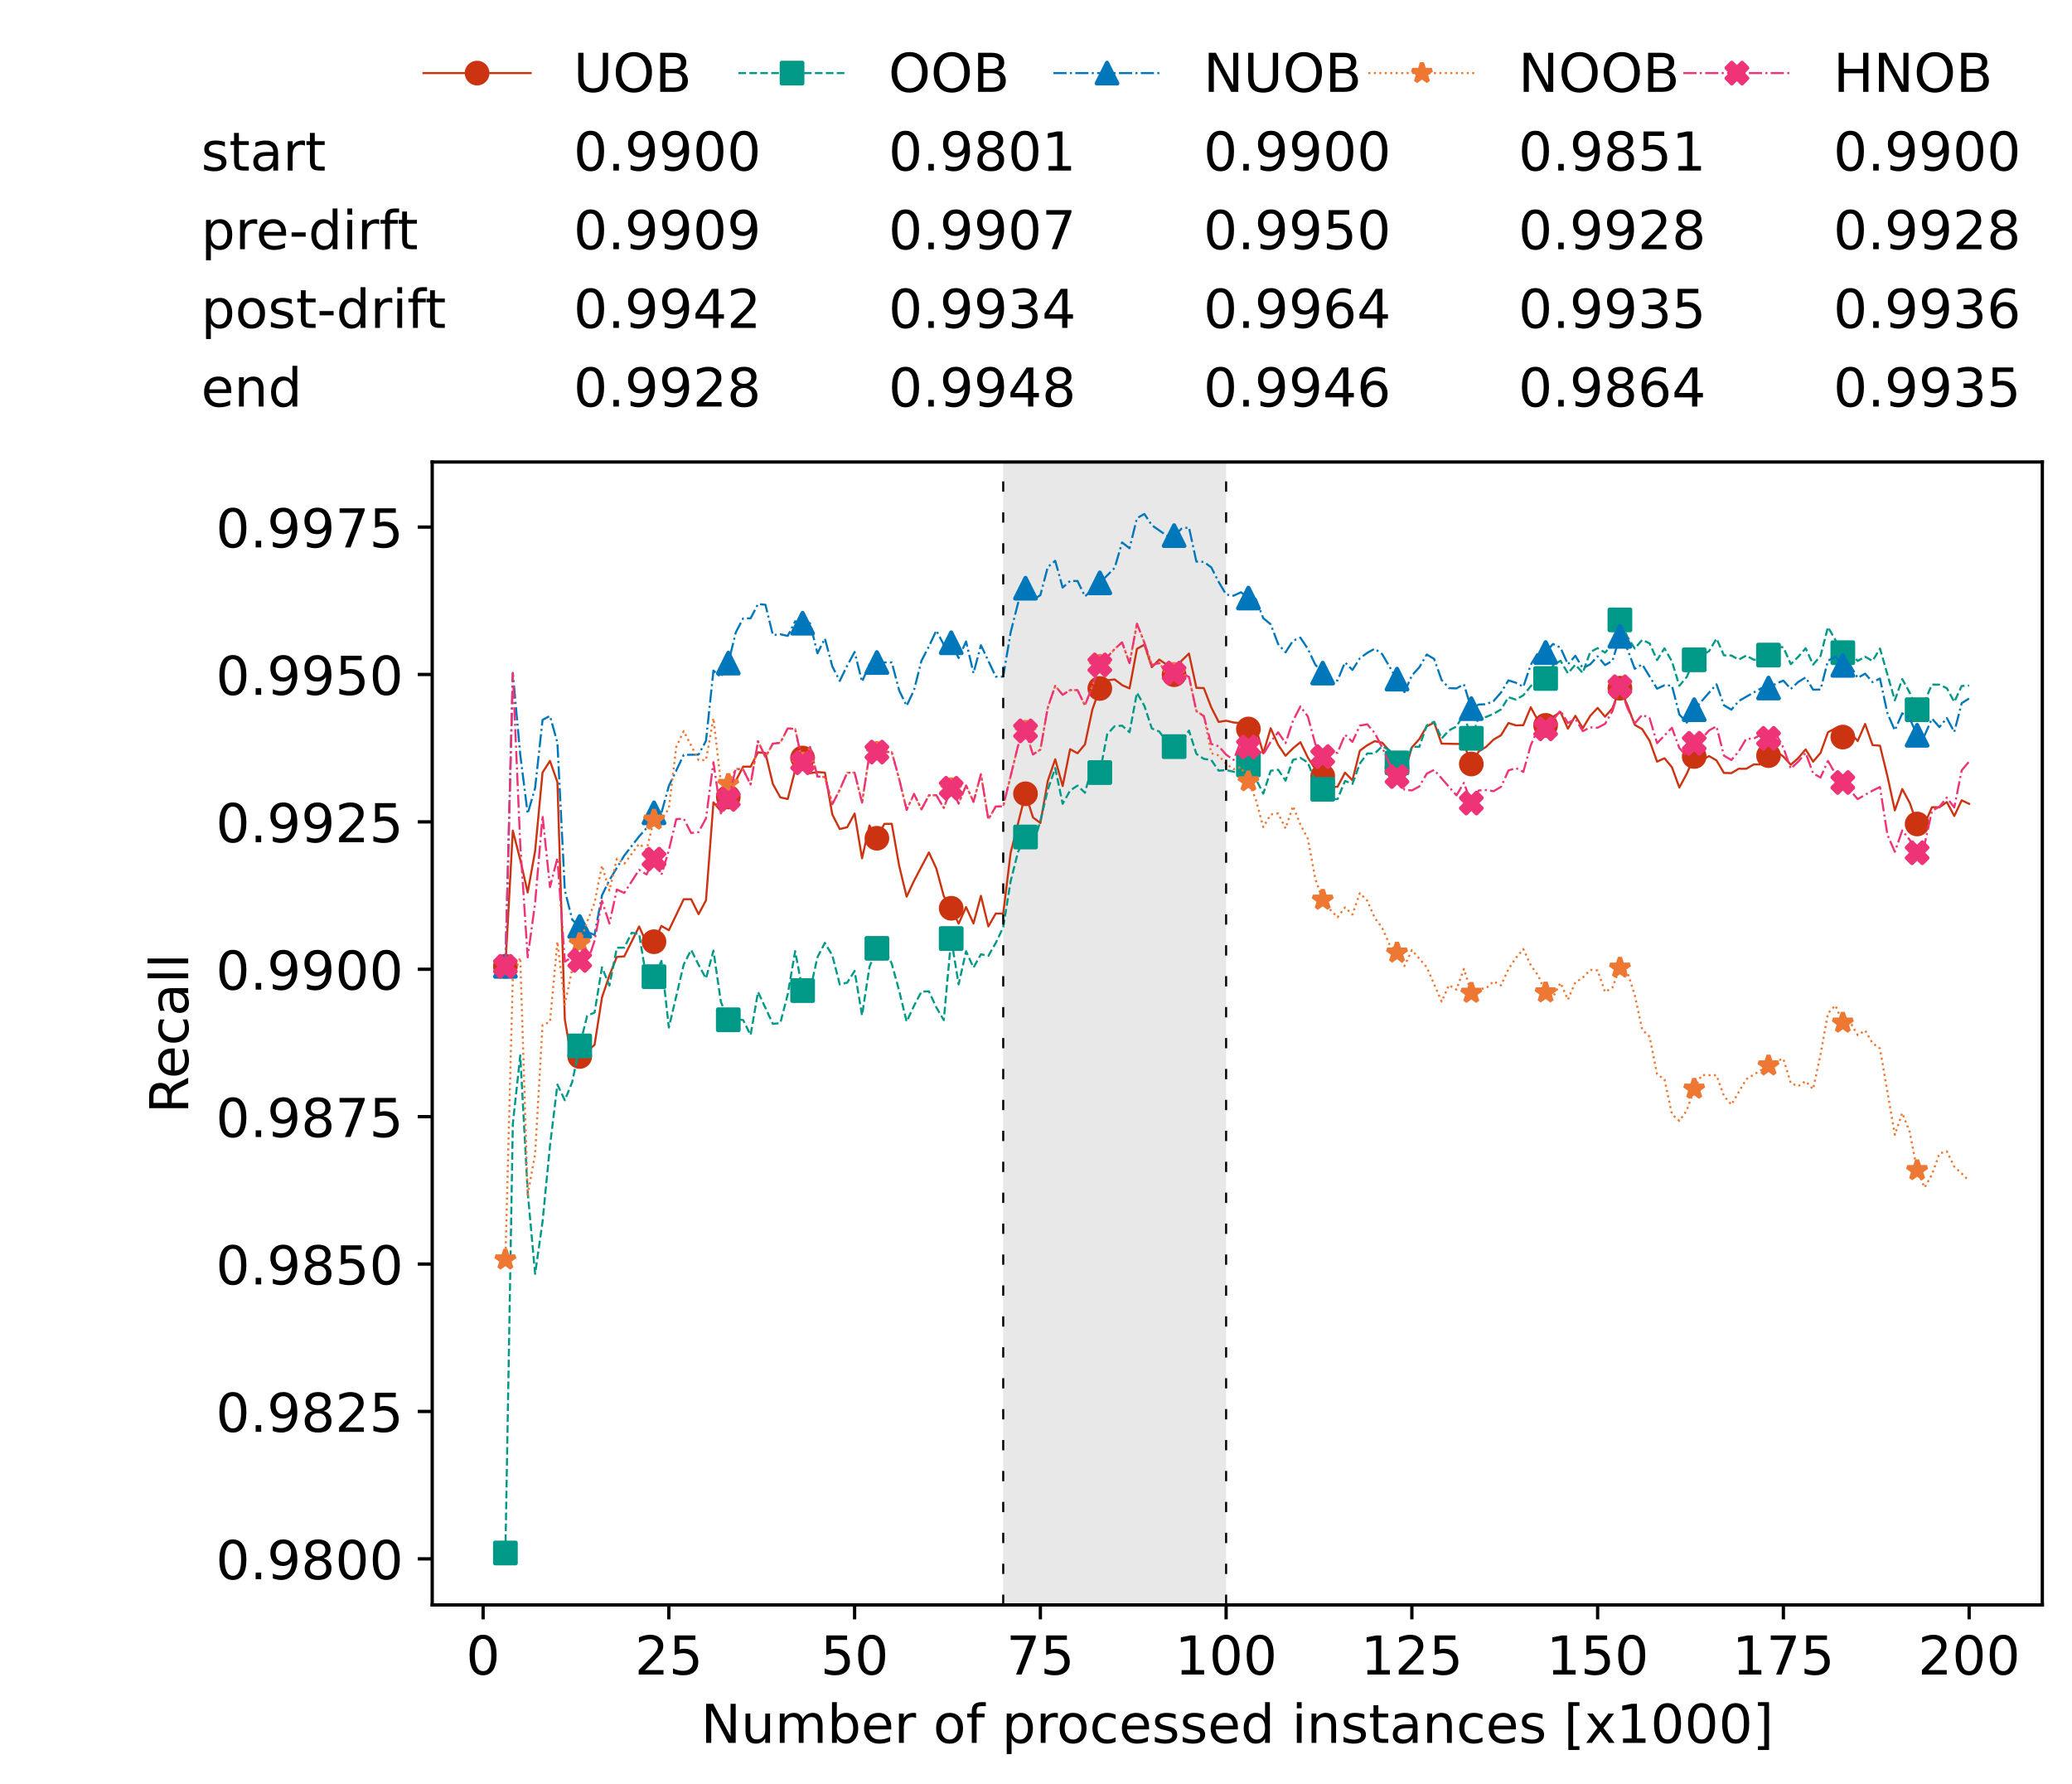 <?xml version="1.0" encoding="utf-8" standalone="no"?>
<!DOCTYPE svg PUBLIC "-//W3C//DTD SVG 1.1//EN"
  "http://www.w3.org/Graphics/SVG/1.1/DTD/svg11.dtd">
<!-- Created with matplotlib (https://matplotlib.org/) -->
<svg height="432.615pt" version="1.1" viewBox="0 0 502.65 432.615" width="502.65pt" xmlns="http://www.w3.org/2000/svg" xmlns:xlink="http://www.w3.org/1999/xlink">
 <defs>
  <style type="text/css">*{stroke-linecap:butt;stroke-linejoin:round;}</style>
 </defs>
 <g id="figure_1">
  <g id="patch_1">
   <path d="M 0 432.615 
L 502.65 432.615 
L 502.65 0 
L 0 0 
z
" style="fill:#ffffff;"/>
  </g>
  <g id="axes_1">
   <g id="patch_2">
    <path d="M 104.85 389.252 
L 495.45 389.252 
L 495.45 112.052 
L 104.85 112.052 
z
" style="fill:#ffffff;"/>
   </g>
   <g id="patch_3">
    <path clip-path="url(#p7169c8b3b9)" d="M 297.446 389.252 
L 297.446 112.052 
L 243.372 112.052 
L 243.372 389.252 
z
" style="fill:#d3d3d3;opacity:0.5;"/>
   </g>
   <g id="matplotlib.axis_1">
    <g id="xtick_1">
     <g id="line2d_1">
      <defs>
       <path d="M 0 0 
L 0 3.5 
" id="md95457bbc7" style="stroke:#000000;stroke-width:0.8;"/>
      </defs>
      <g>
       <use style="stroke:#000000;stroke-width:0.8;" x="117.197" xlink:href="#md95457bbc7" y="389.252"/>
      </g>
     </g>
     <g id="text_1">
      <!-- 0 -->
      <g transform="translate(113.061 406.13)scale(0.13 -0.13)">
       <defs>
        <path d="M 31.781 66.406 
Q 24.172 66.406 20.328 58.906 
Q 16.5 51.422 16.5 36.375 
Q 16.5 21.391 20.328 13.891 
Q 24.172 6.391 31.781 6.391 
Q 39.453 6.391 43.281 13.891 
Q 47.125 21.391 47.125 36.375 
Q 47.125 51.422 43.281 58.906 
Q 39.453 66.406 31.781 66.406 
z
M 31.781 74.219 
Q 44.047 74.219 50.516 64.516 
Q 56.984 54.828 56.984 36.375 
Q 56.984 17.969 50.516 8.266 
Q 44.047 -1.422 31.781 -1.422 
Q 19.531 -1.422 13.062 8.266 
Q 6.594 17.969 6.594 36.375 
Q 6.594 54.828 13.062 64.516 
Q 19.531 74.219 31.781 74.219 
z
" id="DejaVuSans-48"/>
       </defs>
       <use xlink:href="#DejaVuSans-48"/>
      </g>
     </g>
    </g>
    <g id="xtick_2">
     <g id="line2d_2">
      <g>
       <use style="stroke:#000000;stroke-width:0.8;" x="162.259" xlink:href="#md95457bbc7" y="389.252"/>
      </g>
     </g>
     <g id="text_2">
      <!-- 25 -->
      <g transform="translate(153.988 406.13)scale(0.13 -0.13)">
       <defs>
        <path d="M 19.188 8.297 
L 53.609 8.297 
L 53.609 0 
L 7.328 0 
L 7.328 8.297 
Q 12.938 14.109 22.625 23.891 
Q 32.328 33.688 34.812 36.531 
Q 39.547 41.844 41.422 45.531 
Q 43.312 49.219 43.312 52.781 
Q 43.312 58.594 39.234 62.25 
Q 35.156 65.922 28.609 65.922 
Q 23.969 65.922 18.812 64.312 
Q 13.672 62.703 7.812 59.422 
L 7.812 69.391 
Q 13.766 71.781 18.938 73 
Q 24.125 74.219 28.422 74.219 
Q 39.75 74.219 46.484 68.547 
Q 53.219 62.891 53.219 53.422 
Q 53.219 48.922 51.531 44.891 
Q 49.859 40.875 45.406 35.406 
Q 44.188 33.984 37.641 27.219 
Q 31.109 20.453 19.188 8.297 
z
" id="DejaVuSans-50"/>
        <path d="M 10.797 72.906 
L 49.516 72.906 
L 49.516 64.594 
L 19.828 64.594 
L 19.828 46.734 
Q 21.969 47.469 24.109 47.828 
Q 26.266 48.188 28.422 48.188 
Q 40.625 48.188 47.75 41.5 
Q 54.891 34.812 54.891 23.391 
Q 54.891 11.625 47.562 5.094 
Q 40.234 -1.422 26.906 -1.422 
Q 22.312 -1.422 17.547 -0.641 
Q 12.797 0.141 7.719 1.703 
L 7.719 11.625 
Q 12.109 9.234 16.797 8.062 
Q 21.484 6.891 26.703 6.891 
Q 35.156 6.891 40.078 11.328 
Q 45.016 15.766 45.016 23.391 
Q 45.016 31 40.078 35.438 
Q 35.156 39.891 26.703 39.891 
Q 22.75 39.891 18.812 39.016 
Q 14.891 38.141 10.797 36.281 
z
" id="DejaVuSans-53"/>
       </defs>
       <use xlink:href="#DejaVuSans-50"/>
       <use x="63.623" xlink:href="#DejaVuSans-53"/>
      </g>
     </g>
    </g>
    <g id="xtick_3">
     <g id="line2d_3">
      <g>
       <use style="stroke:#000000;stroke-width:0.8;" x="207.322" xlink:href="#md95457bbc7" y="389.252"/>
      </g>
     </g>
     <g id="text_3">
      <!-- 50 -->
      <g transform="translate(199.05 406.13)scale(0.13 -0.13)">
       <use xlink:href="#DejaVuSans-53"/>
       <use x="63.623" xlink:href="#DejaVuSans-48"/>
      </g>
     </g>
    </g>
    <g id="xtick_4">
     <g id="line2d_4">
      <g>
       <use style="stroke:#000000;stroke-width:0.8;" x="252.384" xlink:href="#md95457bbc7" y="389.252"/>
      </g>
     </g>
     <g id="text_4">
      <!-- 75 -->
      <g transform="translate(244.113 406.13)scale(0.13 -0.13)">
       <defs>
        <path d="M 8.203 72.906 
L 55.078 72.906 
L 55.078 68.703 
L 28.609 0 
L 18.312 0 
L 43.219 64.594 
L 8.203 64.594 
z
" id="DejaVuSans-55"/>
       </defs>
       <use xlink:href="#DejaVuSans-55"/>
       <use x="63.623" xlink:href="#DejaVuSans-53"/>
      </g>
     </g>
    </g>
    <g id="xtick_5">
     <g id="line2d_5">
      <g>
       <use style="stroke:#000000;stroke-width:0.8;" x="297.446" xlink:href="#md95457bbc7" y="389.252"/>
      </g>
     </g>
     <g id="text_5">
      <!-- 100 -->
      <g transform="translate(285.039 406.13)scale(0.13 -0.13)">
       <defs>
        <path d="M 12.406 8.297 
L 28.516 8.297 
L 28.516 63.922 
L 10.984 60.406 
L 10.984 69.391 
L 28.422 72.906 
L 38.281 72.906 
L 38.281 8.297 
L 54.391 8.297 
L 54.391 0 
L 12.406 0 
z
" id="DejaVuSans-49"/>
       </defs>
       <use xlink:href="#DejaVuSans-49"/>
       <use x="63.623" xlink:href="#DejaVuSans-48"/>
       <use x="127.246" xlink:href="#DejaVuSans-48"/>
      </g>
     </g>
    </g>
    <g id="xtick_6">
     <g id="line2d_6">
      <g>
       <use style="stroke:#000000;stroke-width:0.8;" x="342.509" xlink:href="#md95457bbc7" y="389.252"/>
      </g>
     </g>
     <g id="text_6">
      <!-- 125 -->
      <g transform="translate(330.102 406.13)scale(0.13 -0.13)">
       <use xlink:href="#DejaVuSans-49"/>
       <use x="63.623" xlink:href="#DejaVuSans-50"/>
       <use x="127.246" xlink:href="#DejaVuSans-53"/>
      </g>
     </g>
    </g>
    <g id="xtick_7">
     <g id="line2d_7">
      <g>
       <use style="stroke:#000000;stroke-width:0.8;" x="387.571" xlink:href="#md95457bbc7" y="389.252"/>
      </g>
     </g>
     <g id="text_7">
      <!-- 150 -->
      <g transform="translate(375.164 406.13)scale(0.13 -0.13)">
       <use xlink:href="#DejaVuSans-49"/>
       <use x="63.623" xlink:href="#DejaVuSans-53"/>
       <use x="127.246" xlink:href="#DejaVuSans-48"/>
      </g>
     </g>
    </g>
    <g id="xtick_8">
     <g id="line2d_8">
      <g>
       <use style="stroke:#000000;stroke-width:0.8;" x="432.633" xlink:href="#md95457bbc7" y="389.252"/>
      </g>
     </g>
     <g id="text_8">
      <!-- 175 -->
      <g transform="translate(420.226 406.13)scale(0.13 -0.13)">
       <use xlink:href="#DejaVuSans-49"/>
       <use x="63.623" xlink:href="#DejaVuSans-55"/>
       <use x="127.246" xlink:href="#DejaVuSans-53"/>
      </g>
     </g>
    </g>
    <g id="xtick_9">
     <g id="line2d_9">
      <g>
       <use style="stroke:#000000;stroke-width:0.8;" x="477.695" xlink:href="#md95457bbc7" y="389.252"/>
      </g>
     </g>
     <g id="text_9">
      <!-- 200 -->
      <g transform="translate(465.289 406.13)scale(0.13 -0.13)">
       <use xlink:href="#DejaVuSans-50"/>
       <use x="63.623" xlink:href="#DejaVuSans-48"/>
       <use x="127.246" xlink:href="#DejaVuSans-48"/>
      </g>
     </g>
    </g>
    <g id="text_10">
     <!-- Number of processed instances [x1000] -->
     <g transform="translate(170.025 422.711)scale(0.13 -0.13)">
      <defs>
       <path d="M 9.812 72.906 
L 23.094 72.906 
L 55.422 11.922 
L 55.422 72.906 
L 64.984 72.906 
L 64.984 0 
L 51.703 0 
L 19.391 60.984 
L 19.391 0 
L 9.812 0 
z
" id="DejaVuSans-78"/>
       <path d="M 8.5 21.578 
L 8.5 54.688 
L 17.484 54.688 
L 17.484 21.922 
Q 17.484 14.156 20.5 10.266 
Q 23.531 6.391 29.594 6.391 
Q 36.859 6.391 41.078 11.031 
Q 45.312 15.672 45.312 23.688 
L 45.312 54.688 
L 54.297 54.688 
L 54.297 0 
L 45.312 0 
L 45.312 8.406 
Q 42.047 3.422 37.719 1 
Q 33.406 -1.422 27.688 -1.422 
Q 18.266 -1.422 13.375 4.438 
Q 8.5 10.297 8.5 21.578 
z
M 31.109 56 
z
" id="DejaVuSans-117"/>
       <path d="M 52 44.188 
Q 55.375 50.25 60.062 53.125 
Q 64.75 56 71.094 56 
Q 79.641 56 84.281 50.016 
Q 88.922 44.047 88.922 33.016 
L 88.922 0 
L 79.891 0 
L 79.891 32.719 
Q 79.891 40.578 77.094 44.375 
Q 74.312 48.188 68.609 48.188 
Q 61.625 48.188 57.562 43.547 
Q 53.516 38.922 53.516 30.906 
L 53.516 0 
L 44.484 0 
L 44.484 32.719 
Q 44.484 40.625 41.703 44.406 
Q 38.922 48.188 33.109 48.188 
Q 26.219 48.188 22.156 43.531 
Q 18.109 38.875 18.109 30.906 
L 18.109 0 
L 9.078 0 
L 9.078 54.688 
L 18.109 54.688 
L 18.109 46.188 
Q 21.188 51.219 25.484 53.609 
Q 29.781 56 35.688 56 
Q 41.656 56 45.828 52.969 
Q 50 49.953 52 44.188 
z
" id="DejaVuSans-109"/>
       <path d="M 48.688 27.297 
Q 48.688 37.203 44.609 42.844 
Q 40.531 48.484 33.406 48.484 
Q 26.266 48.484 22.188 42.844 
Q 18.109 37.203 18.109 27.297 
Q 18.109 17.391 22.188 11.75 
Q 26.266 6.109 33.406 6.109 
Q 40.531 6.109 44.609 11.75 
Q 48.688 17.391 48.688 27.297 
z
M 18.109 46.391 
Q 20.953 51.266 25.266 53.625 
Q 29.594 56 35.594 56 
Q 45.562 56 51.781 48.094 
Q 58.016 40.188 58.016 27.297 
Q 58.016 14.406 51.781 6.484 
Q 45.562 -1.422 35.594 -1.422 
Q 29.594 -1.422 25.266 0.953 
Q 20.953 3.328 18.109 8.203 
L 18.109 0 
L 9.078 0 
L 9.078 75.984 
L 18.109 75.984 
z
" id="DejaVuSans-98"/>
       <path d="M 56.203 29.594 
L 56.203 25.203 
L 14.891 25.203 
Q 15.484 15.922 20.484 11.062 
Q 25.484 6.203 34.422 6.203 
Q 39.594 6.203 44.453 7.469 
Q 49.312 8.734 54.109 11.281 
L 54.109 2.781 
Q 49.266 0.734 44.188 -0.344 
Q 39.109 -1.422 33.891 -1.422 
Q 20.797 -1.422 13.156 6.188 
Q 5.516 13.812 5.516 26.812 
Q 5.516 40.234 12.766 48.109 
Q 20.016 56 32.328 56 
Q 43.359 56 49.781 48.891 
Q 56.203 41.797 56.203 29.594 
z
M 47.219 32.234 
Q 47.125 39.594 43.094 43.984 
Q 39.062 48.391 32.422 48.391 
Q 24.906 48.391 20.391 44.141 
Q 15.875 39.891 15.188 32.172 
z
" id="DejaVuSans-101"/>
       <path d="M 41.109 46.297 
Q 39.594 47.172 37.812 47.578 
Q 36.031 48 33.891 48 
Q 26.266 48 22.188 43.047 
Q 18.109 38.094 18.109 28.812 
L 18.109 0 
L 9.078 0 
L 9.078 54.688 
L 18.109 54.688 
L 18.109 46.188 
Q 20.953 51.172 25.484 53.578 
Q 30.031 56 36.531 56 
Q 37.453 56 38.578 55.875 
Q 39.703 55.766 41.062 55.516 
z
" id="DejaVuSans-114"/>
       <path id="DejaVuSans-32"/>
       <path d="M 30.609 48.391 
Q 23.391 48.391 19.188 42.75 
Q 14.984 37.109 14.984 27.297 
Q 14.984 17.484 19.156 11.844 
Q 23.344 6.203 30.609 6.203 
Q 37.797 6.203 41.984 11.859 
Q 46.188 17.531 46.188 27.297 
Q 46.188 37.016 41.984 42.703 
Q 37.797 48.391 30.609 48.391 
z
M 30.609 56 
Q 42.328 56 49.016 48.375 
Q 55.719 40.766 55.719 27.297 
Q 55.719 13.875 49.016 6.219 
Q 42.328 -1.422 30.609 -1.422 
Q 18.844 -1.422 12.172 6.219 
Q 5.516 13.875 5.516 27.297 
Q 5.516 40.766 12.172 48.375 
Q 18.844 56 30.609 56 
z
" id="DejaVuSans-111"/>
       <path d="M 37.109 75.984 
L 37.109 68.5 
L 28.516 68.5 
Q 23.688 68.5 21.797 66.547 
Q 19.922 64.594 19.922 59.516 
L 19.922 54.688 
L 34.719 54.688 
L 34.719 47.703 
L 19.922 47.703 
L 19.922 0 
L 10.891 0 
L 10.891 47.703 
L 2.297 47.703 
L 2.297 54.688 
L 10.891 54.688 
L 10.891 58.5 
Q 10.891 67.625 15.141 71.797 
Q 19.391 75.984 28.609 75.984 
z
" id="DejaVuSans-102"/>
       <path d="M 18.109 8.203 
L 18.109 -20.797 
L 9.078 -20.797 
L 9.078 54.688 
L 18.109 54.688 
L 18.109 46.391 
Q 20.953 51.266 25.266 53.625 
Q 29.594 56 35.594 56 
Q 45.562 56 51.781 48.094 
Q 58.016 40.188 58.016 27.297 
Q 58.016 14.406 51.781 6.484 
Q 45.562 -1.422 35.594 -1.422 
Q 29.594 -1.422 25.266 0.953 
Q 20.953 3.328 18.109 8.203 
z
M 48.688 27.297 
Q 48.688 37.203 44.609 42.844 
Q 40.531 48.484 33.406 48.484 
Q 26.266 48.484 22.188 42.844 
Q 18.109 37.203 18.109 27.297 
Q 18.109 17.391 22.188 11.75 
Q 26.266 6.109 33.406 6.109 
Q 40.531 6.109 44.609 11.75 
Q 48.688 17.391 48.688 27.297 
z
" id="DejaVuSans-112"/>
       <path d="M 48.781 52.594 
L 48.781 44.188 
Q 44.969 46.297 41.141 47.344 
Q 37.312 48.391 33.406 48.391 
Q 24.656 48.391 19.812 42.844 
Q 14.984 37.312 14.984 27.297 
Q 14.984 17.281 19.812 11.734 
Q 24.656 6.203 33.406 6.203 
Q 37.312 6.203 41.141 7.25 
Q 44.969 8.297 48.781 10.406 
L 48.781 2.094 
Q 45.016 0.344 40.984 -0.531 
Q 36.969 -1.422 32.422 -1.422 
Q 20.062 -1.422 12.781 6.344 
Q 5.516 14.109 5.516 27.297 
Q 5.516 40.672 12.859 48.328 
Q 20.219 56 33.016 56 
Q 37.156 56 41.109 55.141 
Q 45.062 54.297 48.781 52.594 
z
" id="DejaVuSans-99"/>
       <path d="M 44.281 53.078 
L 44.281 44.578 
Q 40.484 46.531 36.375 47.5 
Q 32.281 48.484 27.875 48.484 
Q 21.188 48.484 17.844 46.438 
Q 14.5 44.391 14.5 40.281 
Q 14.5 37.156 16.891 35.375 
Q 19.281 33.594 26.516 31.984 
L 29.594 31.297 
Q 39.156 29.25 43.188 25.516 
Q 47.219 21.781 47.219 15.094 
Q 47.219 7.469 41.188 3.016 
Q 35.156 -1.422 24.609 -1.422 
Q 20.219 -1.422 15.453 -0.562 
Q 10.688 0.297 5.422 2 
L 5.422 11.281 
Q 10.406 8.688 15.234 7.391 
Q 20.062 6.109 24.812 6.109 
Q 31.156 6.109 34.562 8.281 
Q 37.984 10.453 37.984 14.406 
Q 37.984 18.062 35.516 20.016 
Q 33.062 21.969 24.703 23.781 
L 21.578 24.516 
Q 13.234 26.266 9.516 29.906 
Q 5.812 33.547 5.812 39.891 
Q 5.812 47.609 11.281 51.797 
Q 16.75 56 26.812 56 
Q 31.781 56 36.172 55.266 
Q 40.578 54.547 44.281 53.078 
z
" id="DejaVuSans-115"/>
       <path d="M 45.406 46.391 
L 45.406 75.984 
L 54.391 75.984 
L 54.391 0 
L 45.406 0 
L 45.406 8.203 
Q 42.578 3.328 38.25 0.953 
Q 33.938 -1.422 27.875 -1.422 
Q 17.969 -1.422 11.734 6.484 
Q 5.516 14.406 5.516 27.297 
Q 5.516 40.188 11.734 48.094 
Q 17.969 56 27.875 56 
Q 33.938 56 38.25 53.625 
Q 42.578 51.266 45.406 46.391 
z
M 14.797 27.297 
Q 14.797 17.391 18.875 11.75 
Q 22.953 6.109 30.078 6.109 
Q 37.203 6.109 41.297 11.75 
Q 45.406 17.391 45.406 27.297 
Q 45.406 37.203 41.297 42.844 
Q 37.203 48.484 30.078 48.484 
Q 22.953 48.484 18.875 42.844 
Q 14.797 37.203 14.797 27.297 
z
" id="DejaVuSans-100"/>
       <path d="M 9.422 54.688 
L 18.406 54.688 
L 18.406 0 
L 9.422 0 
z
M 9.422 75.984 
L 18.406 75.984 
L 18.406 64.594 
L 9.422 64.594 
z
" id="DejaVuSans-105"/>
       <path d="M 54.891 33.016 
L 54.891 0 
L 45.906 0 
L 45.906 32.719 
Q 45.906 40.484 42.875 44.328 
Q 39.844 48.188 33.797 48.188 
Q 26.516 48.188 22.312 43.547 
Q 18.109 38.922 18.109 30.906 
L 18.109 0 
L 9.078 0 
L 9.078 54.688 
L 18.109 54.688 
L 18.109 46.188 
Q 21.344 51.125 25.703 53.562 
Q 30.078 56 35.797 56 
Q 45.219 56 50.047 50.172 
Q 54.891 44.344 54.891 33.016 
z
" id="DejaVuSans-110"/>
       <path d="M 18.312 70.219 
L 18.312 54.688 
L 36.812 54.688 
L 36.812 47.703 
L 18.312 47.703 
L 18.312 18.016 
Q 18.312 11.328 20.141 9.422 
Q 21.969 7.516 27.594 7.516 
L 36.812 7.516 
L 36.812 0 
L 27.594 0 
Q 17.188 0 13.234 3.875 
Q 9.281 7.766 9.281 18.016 
L 9.281 47.703 
L 2.688 47.703 
L 2.688 54.688 
L 9.281 54.688 
L 9.281 70.219 
z
" id="DejaVuSans-116"/>
       <path d="M 34.281 27.484 
Q 23.391 27.484 19.188 25 
Q 14.984 22.516 14.984 16.5 
Q 14.984 11.719 18.141 8.906 
Q 21.297 6.109 26.703 6.109 
Q 34.188 6.109 38.703 11.406 
Q 43.219 16.703 43.219 25.484 
L 43.219 27.484 
z
M 52.203 31.203 
L 52.203 0 
L 43.219 0 
L 43.219 8.297 
Q 40.141 3.328 35.547 0.953 
Q 30.953 -1.422 24.312 -1.422 
Q 15.922 -1.422 10.953 3.297 
Q 6 8.016 6 15.922 
Q 6 25.141 12.172 29.828 
Q 18.359 34.516 30.609 34.516 
L 43.219 34.516 
L 43.219 35.406 
Q 43.219 41.609 39.141 45 
Q 35.062 48.391 27.688 48.391 
Q 23 48.391 18.547 47.266 
Q 14.109 46.141 10.016 43.891 
L 10.016 52.203 
Q 14.938 54.109 19.578 55.047 
Q 24.219 56 28.609 56 
Q 40.484 56 46.344 49.844 
Q 52.203 43.703 52.203 31.203 
z
" id="DejaVuSans-97"/>
       <path d="M 8.594 75.984 
L 29.297 75.984 
L 29.297 69 
L 17.578 69 
L 17.578 -6.203 
L 29.297 -6.203 
L 29.297 -13.188 
L 8.594 -13.188 
z
" id="DejaVuSans-91"/>
       <path d="M 54.891 54.688 
L 35.109 28.078 
L 55.906 0 
L 45.312 0 
L 29.391 21.484 
L 13.484 0 
L 2.875 0 
L 24.125 28.609 
L 4.688 54.688 
L 15.281 54.688 
L 29.781 35.203 
L 44.281 54.688 
z
" id="DejaVuSans-120"/>
       <path d="M 30.422 75.984 
L 30.422 -13.188 
L 9.719 -13.188 
L 9.719 -6.203 
L 21.391 -6.203 
L 21.391 69 
L 9.719 69 
L 9.719 75.984 
z
" id="DejaVuSans-93"/>
      </defs>
      <use xlink:href="#DejaVuSans-78"/>
      <use x="74.805" xlink:href="#DejaVuSans-117"/>
      <use x="138.184" xlink:href="#DejaVuSans-109"/>
      <use x="235.596" xlink:href="#DejaVuSans-98"/>
      <use x="299.072" xlink:href="#DejaVuSans-101"/>
      <use x="360.596" xlink:href="#DejaVuSans-114"/>
      <use x="401.709" xlink:href="#DejaVuSans-32"/>
      <use x="433.496" xlink:href="#DejaVuSans-111"/>
      <use x="494.678" xlink:href="#DejaVuSans-102"/>
      <use x="529.883" xlink:href="#DejaVuSans-32"/>
      <use x="561.67" xlink:href="#DejaVuSans-112"/>
      <use x="625.146" xlink:href="#DejaVuSans-114"/>
      <use x="664.01" xlink:href="#DejaVuSans-111"/>
      <use x="725.191" xlink:href="#DejaVuSans-99"/>
      <use x="780.172" xlink:href="#DejaVuSans-101"/>
      <use x="841.695" xlink:href="#DejaVuSans-115"/>
      <use x="893.795" xlink:href="#DejaVuSans-115"/>
      <use x="945.895" xlink:href="#DejaVuSans-101"/>
      <use x="1007.418" xlink:href="#DejaVuSans-100"/>
      <use x="1070.895" xlink:href="#DejaVuSans-32"/>
      <use x="1102.682" xlink:href="#DejaVuSans-105"/>
      <use x="1130.465" xlink:href="#DejaVuSans-110"/>
      <use x="1193.844" xlink:href="#DejaVuSans-115"/>
      <use x="1245.943" xlink:href="#DejaVuSans-116"/>
      <use x="1285.152" xlink:href="#DejaVuSans-97"/>
      <use x="1346.432" xlink:href="#DejaVuSans-110"/>
      <use x="1409.811" xlink:href="#DejaVuSans-99"/>
      <use x="1464.791" xlink:href="#DejaVuSans-101"/>
      <use x="1526.314" xlink:href="#DejaVuSans-115"/>
      <use x="1578.414" xlink:href="#DejaVuSans-32"/>
      <use x="1610.201" xlink:href="#DejaVuSans-91"/>
      <use x="1649.215" xlink:href="#DejaVuSans-120"/>
      <use x="1708.395" xlink:href="#DejaVuSans-49"/>
      <use x="1772.018" xlink:href="#DejaVuSans-48"/>
      <use x="1835.641" xlink:href="#DejaVuSans-48"/>
      <use x="1899.264" xlink:href="#DejaVuSans-48"/>
      <use x="1962.887" xlink:href="#DejaVuSans-93"/>
     </g>
    </g>
   </g>
   <g id="matplotlib.axis_2">
    <g id="ytick_1">
     <g id="line2d_10">
      <defs>
       <path d="M 0 0 
L -3.5 0 
" id="mbbce3c4ec6" style="stroke:#000000;stroke-width:0.8;"/>
      </defs>
      <g>
       <use style="stroke:#000000;stroke-width:0.8;" x="104.85" xlink:href="#mbbce3c4ec6" y="378.075"/>
      </g>
     </g>
     <g id="text_11">
      <!-- 0.9800 -->
      <g transform="translate(52.362 383.014)scale(0.13 -0.13)">
       <defs>
        <path d="M 10.688 12.406 
L 21 12.406 
L 21 0 
L 10.688 0 
z
" id="DejaVuSans-46"/>
        <path d="M 10.984 1.516 
L 10.984 10.5 
Q 14.703 8.734 18.5 7.812 
Q 22.312 6.891 25.984 6.891 
Q 35.75 6.891 40.891 13.453 
Q 46.047 20.016 46.781 33.406 
Q 43.953 29.203 39.594 26.953 
Q 35.25 24.703 29.984 24.703 
Q 19.047 24.703 12.672 31.312 
Q 6.297 37.938 6.297 49.422 
Q 6.297 60.641 12.938 67.422 
Q 19.578 74.219 30.609 74.219 
Q 43.266 74.219 49.922 64.516 
Q 56.594 54.828 56.594 36.375 
Q 56.594 19.141 48.406 8.859 
Q 40.234 -1.422 26.422 -1.422 
Q 22.703 -1.422 18.891 -0.688 
Q 15.094 0.047 10.984 1.516 
z
M 30.609 32.422 
Q 37.25 32.422 41.125 36.953 
Q 45.016 41.5 45.016 49.422 
Q 45.016 57.281 41.125 61.844 
Q 37.25 66.406 30.609 66.406 
Q 23.969 66.406 20.094 61.844 
Q 16.219 57.281 16.219 49.422 
Q 16.219 41.5 20.094 36.953 
Q 23.969 32.422 30.609 32.422 
z
" id="DejaVuSans-57"/>
        <path d="M 31.781 34.625 
Q 24.75 34.625 20.719 30.859 
Q 16.703 27.094 16.703 20.516 
Q 16.703 13.922 20.719 10.156 
Q 24.75 6.391 31.781 6.391 
Q 38.812 6.391 42.859 10.172 
Q 46.922 13.969 46.922 20.516 
Q 46.922 27.094 42.891 30.859 
Q 38.875 34.625 31.781 34.625 
z
M 21.922 38.812 
Q 15.578 40.375 12.031 44.719 
Q 8.5 49.078 8.5 55.328 
Q 8.5 64.062 14.719 69.141 
Q 20.953 74.219 31.781 74.219 
Q 42.672 74.219 48.875 69.141 
Q 55.078 64.062 55.078 55.328 
Q 55.078 49.078 51.531 44.719 
Q 48 40.375 41.703 38.812 
Q 48.828 37.156 52.797 32.312 
Q 56.781 27.484 56.781 20.516 
Q 56.781 9.906 50.312 4.234 
Q 43.844 -1.422 31.781 -1.422 
Q 19.734 -1.422 13.25 4.234 
Q 6.781 9.906 6.781 20.516 
Q 6.781 27.484 10.781 32.312 
Q 14.797 37.156 21.922 38.812 
z
M 18.312 54.391 
Q 18.312 48.734 21.844 45.562 
Q 25.391 42.391 31.781 42.391 
Q 38.141 42.391 41.719 45.562 
Q 45.312 48.734 45.312 54.391 
Q 45.312 60.062 41.719 63.234 
Q 38.141 66.406 31.781 66.406 
Q 25.391 66.406 21.844 63.234 
Q 18.312 60.062 18.312 54.391 
z
" id="DejaVuSans-56"/>
       </defs>
       <use xlink:href="#DejaVuSans-48"/>
       <use x="63.623" xlink:href="#DejaVuSans-46"/>
       <use x="95.41" xlink:href="#DejaVuSans-57"/>
       <use x="159.033" xlink:href="#DejaVuSans-56"/>
       <use x="222.656" xlink:href="#DejaVuSans-48"/>
       <use x="286.279" xlink:href="#DejaVuSans-48"/>
      </g>
     </g>
    </g>
    <g id="ytick_2">
     <g id="line2d_11">
      <g>
       <use style="stroke:#000000;stroke-width:0.8;" x="104.85" xlink:href="#mbbce3c4ec6" y="342.325"/>
      </g>
     </g>
     <g id="text_12">
      <!-- 0.9825 -->
      <g transform="translate(52.362 347.264)scale(0.13 -0.13)">
       <use xlink:href="#DejaVuSans-48"/>
       <use x="63.623" xlink:href="#DejaVuSans-46"/>
       <use x="95.41" xlink:href="#DejaVuSans-57"/>
       <use x="159.033" xlink:href="#DejaVuSans-56"/>
       <use x="222.656" xlink:href="#DejaVuSans-50"/>
       <use x="286.279" xlink:href="#DejaVuSans-53"/>
      </g>
     </g>
    </g>
    <g id="ytick_3">
     <g id="line2d_12">
      <g>
       <use style="stroke:#000000;stroke-width:0.8;" x="104.85" xlink:href="#mbbce3c4ec6" y="306.576"/>
      </g>
     </g>
     <g id="text_13">
      <!-- 0.9850 -->
      <g transform="translate(52.362 311.515)scale(0.13 -0.13)">
       <use xlink:href="#DejaVuSans-48"/>
       <use x="63.623" xlink:href="#DejaVuSans-46"/>
       <use x="95.41" xlink:href="#DejaVuSans-57"/>
       <use x="159.033" xlink:href="#DejaVuSans-56"/>
       <use x="222.656" xlink:href="#DejaVuSans-53"/>
       <use x="286.279" xlink:href="#DejaVuSans-48"/>
      </g>
     </g>
    </g>
    <g id="ytick_4">
     <g id="line2d_13">
      <g>
       <use style="stroke:#000000;stroke-width:0.8;" x="104.85" xlink:href="#mbbce3c4ec6" y="270.827"/>
      </g>
     </g>
     <g id="text_14">
      <!-- 0.9875 -->
      <g transform="translate(52.362 275.766)scale(0.13 -0.13)">
       <use xlink:href="#DejaVuSans-48"/>
       <use x="63.623" xlink:href="#DejaVuSans-46"/>
       <use x="95.41" xlink:href="#DejaVuSans-57"/>
       <use x="159.033" xlink:href="#DejaVuSans-56"/>
       <use x="222.656" xlink:href="#DejaVuSans-55"/>
       <use x="286.279" xlink:href="#DejaVuSans-53"/>
      </g>
     </g>
    </g>
    <g id="ytick_5">
     <g id="line2d_14">
      <g>
       <use style="stroke:#000000;stroke-width:0.8;" x="104.85" xlink:href="#mbbce3c4ec6" y="235.077"/>
      </g>
     </g>
     <g id="text_15">
      <!-- 0.9900 -->
      <g transform="translate(52.362 240.016)scale(0.13 -0.13)">
       <use xlink:href="#DejaVuSans-48"/>
       <use x="63.623" xlink:href="#DejaVuSans-46"/>
       <use x="95.41" xlink:href="#DejaVuSans-57"/>
       <use x="159.033" xlink:href="#DejaVuSans-57"/>
       <use x="222.656" xlink:href="#DejaVuSans-48"/>
       <use x="286.279" xlink:href="#DejaVuSans-48"/>
      </g>
     </g>
    </g>
    <g id="ytick_6">
     <g id="line2d_15">
      <g>
       <use style="stroke:#000000;stroke-width:0.8;" x="104.85" xlink:href="#mbbce3c4ec6" y="199.328"/>
      </g>
     </g>
     <g id="text_16">
      <!-- 0.9925 -->
      <g transform="translate(52.362 204.267)scale(0.13 -0.13)">
       <use xlink:href="#DejaVuSans-48"/>
       <use x="63.623" xlink:href="#DejaVuSans-46"/>
       <use x="95.41" xlink:href="#DejaVuSans-57"/>
       <use x="159.033" xlink:href="#DejaVuSans-57"/>
       <use x="222.656" xlink:href="#DejaVuSans-50"/>
       <use x="286.279" xlink:href="#DejaVuSans-53"/>
      </g>
     </g>
    </g>
    <g id="ytick_7">
     <g id="line2d_16">
      <g>
       <use style="stroke:#000000;stroke-width:0.8;" x="104.85" xlink:href="#mbbce3c4ec6" y="163.579"/>
      </g>
     </g>
     <g id="text_17">
      <!-- 0.9950 -->
      <g transform="translate(52.362 168.518)scale(0.13 -0.13)">
       <use xlink:href="#DejaVuSans-48"/>
       <use x="63.623" xlink:href="#DejaVuSans-46"/>
       <use x="95.41" xlink:href="#DejaVuSans-57"/>
       <use x="159.033" xlink:href="#DejaVuSans-57"/>
       <use x="222.656" xlink:href="#DejaVuSans-53"/>
       <use x="286.279" xlink:href="#DejaVuSans-48"/>
      </g>
     </g>
    </g>
    <g id="ytick_8">
     <g id="line2d_17">
      <g>
       <use style="stroke:#000000;stroke-width:0.8;" x="104.85" xlink:href="#mbbce3c4ec6" y="127.83"/>
      </g>
     </g>
     <g id="text_18">
      <!-- 0.9975 -->
      <g transform="translate(52.362 132.769)scale(0.13 -0.13)">
       <use xlink:href="#DejaVuSans-48"/>
       <use x="63.623" xlink:href="#DejaVuSans-46"/>
       <use x="95.41" xlink:href="#DejaVuSans-57"/>
       <use x="159.033" xlink:href="#DejaVuSans-57"/>
       <use x="222.656" xlink:href="#DejaVuSans-55"/>
       <use x="286.279" xlink:href="#DejaVuSans-53"/>
      </g>
     </g>
    </g>
    <g id="text_19">
     <!-- Recall -->
     <g transform="translate(45.659 270.044)rotate(-90)scale(0.13 -0.13)">
      <defs>
       <path d="M 44.391 34.188 
Q 47.562 33.109 50.562 29.594 
Q 53.562 26.078 56.594 19.922 
L 66.609 0 
L 56 0 
L 46.688 18.703 
Q 43.062 26.031 39.672 28.422 
Q 36.281 30.812 30.422 30.812 
L 19.672 30.812 
L 19.672 0 
L 9.812 0 
L 9.812 72.906 
L 32.078 72.906 
Q 44.578 72.906 50.734 67.672 
Q 56.891 62.453 56.891 51.906 
Q 56.891 45.016 53.688 40.469 
Q 50.484 35.938 44.391 34.188 
z
M 19.672 64.797 
L 19.672 38.922 
L 32.078 38.922 
Q 39.203 38.922 42.844 42.219 
Q 46.484 45.516 46.484 51.906 
Q 46.484 58.297 42.844 61.547 
Q 39.203 64.797 32.078 64.797 
z
" id="DejaVuSans-82"/>
       <path d="M 9.422 75.984 
L 18.406 75.984 
L 18.406 0 
L 9.422 0 
z
" id="DejaVuSans-108"/>
      </defs>
      <use xlink:href="#DejaVuSans-82"/>
      <use x="64.982" xlink:href="#DejaVuSans-101"/>
      <use x="126.506" xlink:href="#DejaVuSans-99"/>
      <use x="181.486" xlink:href="#DejaVuSans-97"/>
      <use x="242.766" xlink:href="#DejaVuSans-108"/>
      <use x="270.549" xlink:href="#DejaVuSans-108"/>
     </g>
    </g>
   </g>
   <g id="line2d_18"/>
   <g id="line2d_19"/>
   <g id="line2d_20"/>
   <g id="line2d_21"/>
   <g id="line2d_22"/>
   <g id="line2d_23">
    <path clip-path="url(#p7169c8b3b9)" d="M 122.605 234.366 
L 124.407 201.458 
L 126.21 208.529 
L 128.012 216.463 
L 129.815 206.405 
L 131.617 187.351 
L 133.419 184.549 
L 135.222 189.696 
L 137.024 247.269 
L 138.827 257.75 
L 140.629 256.23 
L 142.432 254.9 
L 144.234 253.43 
L 146.037 241.905 
L 147.839 236.567 
L 149.642 232.097 
L 151.444 231.949 
L 155.049 224.717 
L 156.852 228.704 
L 158.654 228.399 
L 160.457 224.576 
L 162.259 225.612 
L 165.864 218.091 
L 167.667 218.091 
L 169.469 221.717 
L 171.272 218.361 
L 173.074 194.582 
L 174.877 196.714 
L 176.679 193.306 
L 178.482 189.384 
L 180.284 185.942 
L 182.087 185.942 
L 183.889 182.454 
L 185.692 182.65 
L 187.494 190.147 
L 189.297 193.392 
L 191.099 193.79 
L 192.902 186.783 
L 194.704 183.838 
L 196.507 187.524 
L 198.309 187.253 
L 200.112 187.384 
L 201.914 197.55 
L 203.717 201.072 
L 205.519 200.639 
L 207.322 197.313 
L 209.124 208.178 
L 210.927 200.196 
L 212.729 203.306 
L 214.532 199.819 
L 216.334 199.799 
L 218.137 210.013 
L 219.939 217.461 
L 221.742 213.617 
L 225.347 206.759 
L 227.149 210.645 
L 228.952 217.346 
L 230.754 220.29 
L 232.557 224.014 
L 234.359 219.998 
L 236.162 223.962 
L 237.964 217.267 
L 239.767 224.689 
L 241.569 221.557 
L 243.372 221.557 
L 245.174 206.819 
L 248.779 192.519 
L 250.581 198.239 
L 252.384 199.604 
L 254.186 189.39 
L 255.989 184.149 
L 257.791 190.649 
L 259.594 181.709 
L 261.396 182.694 
L 263.199 180.537 
L 265.001 172.082 
L 266.804 166.975 
L 268.606 164.982 
L 270.409 164.784 
L 272.211 166.166 
L 274.014 166.968 
L 275.816 157.373 
L 277.619 156.344 
L 279.421 161.813 
L 281.224 159.972 
L 283.026 161.196 
L 284.829 163.632 
L 286.631 160.249 
L 288.434 158.506 
L 290.236 166.82 
L 292.039 166.883 
L 293.841 171.555 
L 295.644 175.098 
L 297.446 174.799 
L 299.249 175.226 
L 301.051 175.394 
L 302.854 176.805 
L 304.656 176.532 
L 306.459 182.709 
L 308.261 176.64 
L 310.064 180.657 
L 311.866 183.302 
L 313.669 181.494 
L 315.471 180.009 
L 317.274 183.735 
L 319.076 186.555 
L 320.879 188.217 
L 322.681 191.002 
L 324.484 190.796 
L 326.286 187.4 
L 328.089 189.245 
L 329.891 182.062 
L 331.694 180.74 
L 333.496 179.761 
L 335.299 180.122 
L 337.101 182.142 
L 338.904 186.199 
L 340.706 187.327 
L 342.509 181.255 
L 344.311 179.269 
L 346.114 176.168 
L 347.916 175.247 
L 349.719 180.351 
L 353.324 180.426 
L 355.126 180.432 
L 356.928 185.297 
L 358.731 182.244 
L 360.533 181.126 
L 362.336 179.373 
L 364.138 178.318 
L 365.941 175.35 
L 367.743 175.933 
L 369.546 175.876 
L 371.348 171.542 
L 373.151 174.879 
L 374.953 175.927 
L 376.756 173.848 
L 378.558 172.667 
L 380.361 176.738 
L 382.163 173.604 
L 383.966 176.616 
L 385.768 173.627 
L 387.571 171.692 
L 389.373 173.817 
L 391.176 171.761 
L 392.978 166.914 
L 394.781 171.008 
L 396.583 175.813 
L 398.386 176.837 
L 400.188 179.67 
L 401.991 184.725 
L 403.793 183.895 
L 405.596 186.075 
L 407.398 190.996 
L 409.201 187.648 
L 411.003 183.469 
L 412.806 184.376 
L 414.608 183.369 
L 416.411 184.429 
L 418.213 187.46 
L 420.016 187.512 
L 421.818 186.442 
L 423.621 186.462 
L 425.423 185.411 
L 427.226 185.386 
L 429.028 183.266 
L 430.831 182.195 
L 432.633 183.491 
L 434.436 185.477 
L 436.238 183.859 
L 438.041 181.755 
L 439.843 184.731 
L 441.646 182.602 
L 443.448 177.601 
L 445.251 176.632 
L 447.053 178.765 
L 448.856 177.659 
L 450.658 179.716 
L 452.461 175.59 
L 454.263 180.704 
L 456.066 180.857 
L 457.868 188.227 
L 459.671 196.547 
L 461.473 191.372 
L 463.276 194.699 
L 465.078 199.844 
L 466.881 199.895 
L 468.683 195.77 
L 470.485 195.788 
L 472.288 194.522 
L 474.09 197.91 
L 475.893 194.097 
L 477.695 194.956 
L 477.695 194.956 
" style="fill:none;stroke:#cc3311;stroke-linecap:square;stroke-width:0.5;"/>
    <defs>
     <path d="M 0 2.5 
C 0.663 2.5 1.299 2.237 1.768 1.768 
C 2.237 1.299 2.5 0.663 2.5 0 
C 2.5 -0.663 2.237 -1.299 1.768 -1.768 
C 1.299 -2.237 0.663 -2.5 0 -2.5 
C -0.663 -2.5 -1.299 -2.237 -1.768 -1.768 
C -2.237 -1.299 -2.5 -0.663 -2.5 0 
C -2.5 0.663 -2.237 1.299 -1.768 1.768 
C -1.299 2.237 -0.663 2.5 0 2.5 
z
" id="mbc930a7087" style="stroke:#cc3311;"/>
    </defs>
    <g clip-path="url(#p7169c8b3b9)">
     <use style="fill:#cc3311;stroke:#cc3311;" x="122.605" xlink:href="#mbc930a7087" y="234.366"/>
     <use style="fill:#cc3311;stroke:#cc3311;" x="140.629" xlink:href="#mbc930a7087" y="256.23"/>
     <use style="fill:#cc3311;stroke:#cc3311;" x="158.654" xlink:href="#mbc930a7087" y="228.399"/>
     <use style="fill:#cc3311;stroke:#cc3311;" x="176.679" xlink:href="#mbc930a7087" y="193.306"/>
     <use style="fill:#cc3311;stroke:#cc3311;" x="194.704" xlink:href="#mbc930a7087" y="183.838"/>
     <use style="fill:#cc3311;stroke:#cc3311;" x="212.729" xlink:href="#mbc930a7087" y="203.306"/>
     <use style="fill:#cc3311;stroke:#cc3311;" x="230.754" xlink:href="#mbc930a7087" y="220.29"/>
     <use style="fill:#cc3311;stroke:#cc3311;" x="248.779" xlink:href="#mbc930a7087" y="192.519"/>
     <use style="fill:#cc3311;stroke:#cc3311;" x="266.804" xlink:href="#mbc930a7087" y="166.975"/>
     <use style="fill:#cc3311;stroke:#cc3311;" x="284.829" xlink:href="#mbc930a7087" y="163.632"/>
     <use style="fill:#cc3311;stroke:#cc3311;" x="302.854" xlink:href="#mbc930a7087" y="176.805"/>
     <use style="fill:#cc3311;stroke:#cc3311;" x="320.879" xlink:href="#mbc930a7087" y="188.217"/>
     <use style="fill:#cc3311;stroke:#cc3311;" x="338.904" xlink:href="#mbc930a7087" y="186.199"/>
     <use style="fill:#cc3311;stroke:#cc3311;" x="356.928" xlink:href="#mbc930a7087" y="185.297"/>
     <use style="fill:#cc3311;stroke:#cc3311;" x="374.953" xlink:href="#mbc930a7087" y="175.927"/>
     <use style="fill:#cc3311;stroke:#cc3311;" x="392.978" xlink:href="#mbc930a7087" y="166.914"/>
     <use style="fill:#cc3311;stroke:#cc3311;" x="411.003" xlink:href="#mbc930a7087" y="183.469"/>
     <use style="fill:#cc3311;stroke:#cc3311;" x="429.028" xlink:href="#mbc930a7087" y="183.266"/>
     <use style="fill:#cc3311;stroke:#cc3311;" x="447.053" xlink:href="#mbc930a7087" y="178.765"/>
     <use style="fill:#cc3311;stroke:#cc3311;" x="465.078" xlink:href="#mbc930a7087" y="199.844"/>
    </g>
   </g>
   <g id="line2d_24"/>
   <g id="line2d_25"/>
   <g id="line2d_26"/>
   <g id="line2d_27"/>
   <g id="line2d_28">
    <path clip-path="url(#p7169c8b3b9)" d="M 122.605 376.652 
L 124.407 272.601 
L 126.21 255.958 
L 128.012 289.08 
L 129.815 308.954 
L 131.617 296.289 
L 133.419 277.925 
L 135.222 263.047 
L 137.024 266.857 
L 138.827 262.379 
L 140.629 253.668 
L 142.432 246.377 
L 144.234 245.563 
L 146.037 234.6 
L 147.839 239.049 
L 149.642 229.864 
L 151.444 229.847 
L 153.247 226.226 
L 155.049 226.508 
L 156.852 237.485 
L 158.654 236.875 
L 160.457 233.051 
L 162.259 249.22 
L 165.864 233.919 
L 167.667 230.379 
L 169.469 234.005 
L 171.272 237.315 
L 173.074 230.557 
L 174.877 242.972 
L 176.679 247.327 
L 178.482 247.111 
L 180.284 247.412 
L 182.087 251.041 
L 183.889 240.578 
L 187.494 248.326 
L 189.297 248.134 
L 191.099 241.158 
L 192.902 230.683 
L 194.704 240.253 
L 196.507 240.253 
L 198.309 232.146 
L 200.112 228.684 
L 201.914 231.7 
L 203.717 238.761 
L 205.519 238.328 
L 207.322 235.48 
L 209.124 246.275 
L 210.927 234.51 
L 212.729 230.006 
L 214.532 230.057 
L 216.334 233.742 
L 218.137 240.327 
L 219.939 247.775 
L 221.742 243.931 
L 223.544 240.485 
L 225.347 240.436 
L 227.149 244.322 
L 228.952 247.412 
L 230.754 227.628 
L 232.557 238.742 
L 234.359 230.71 
L 236.162 234.674 
L 237.964 231.45 
L 239.767 231.828 
L 241.569 228.696 
L 243.372 224.893 
L 245.174 213.729 
L 246.976 206.579 
L 248.779 203.004 
L 250.581 205.185 
L 252.384 199.102 
L 254.186 191.526 
L 255.989 186.285 
L 257.791 194.952 
L 259.594 191.739 
L 261.396 190.537 
L 263.199 192.267 
L 265.001 185.669 
L 266.804 187.371 
L 268.606 178.063 
L 270.409 176.126 
L 272.211 175.996 
L 274.014 177.6 
L 275.816 168.005 
L 277.619 171.199 
L 279.421 176.667 
L 281.224 177.417 
L 283.026 179.865 
L 284.829 181.083 
L 286.631 180.037 
L 288.434 177.179 
L 290.236 182.854 
L 292.039 184.052 
L 293.841 184.323 
L 295.644 186.926 
L 297.446 186.776 
L 301.051 187.54 
L 302.854 185.546 
L 304.656 188.884 
L 306.459 192.492 
L 308.261 186.934 
L 310.064 186.678 
L 311.866 189.323 
L 313.669 184.3 
L 315.471 183.811 
L 317.274 184.946 
L 319.076 189.576 
L 320.879 191.431 
L 322.681 193.928 
L 324.484 193.791 
L 326.286 189.411 
L 328.089 190.122 
L 329.891 185.173 
L 331.694 182.73 
L 333.496 182.757 
L 335.299 180.983 
L 337.101 181.989 
L 338.904 185.022 
L 340.706 186.15 
L 342.509 181.107 
L 344.311 181.135 
L 346.114 175.959 
L 347.916 175.037 
L 349.719 179.134 
L 351.521 177.134 
L 353.324 176.199 
L 355.126 173.171 
L 356.928 179.06 
L 358.731 173.959 
L 360.533 173.888 
L 362.336 173.118 
L 364.138 172.063 
L 365.941 169.095 
L 367.743 169.678 
L 369.546 168.627 
L 371.348 166.428 
L 373.151 164.535 
L 374.953 164.553 
L 376.756 161.426 
L 378.558 160.245 
L 380.361 163.301 
L 382.163 161.216 
L 383.966 163.213 
L 385.768 158.143 
L 387.571 157.201 
L 389.373 158.282 
L 391.176 156.225 
L 392.978 150.349 
L 394.781 154.443 
L 396.583 157.298 
L 398.386 155.181 
L 400.188 156.05 
L 401.991 160.092 
L 403.793 157.245 
L 405.596 160.407 
L 407.398 166.327 
L 409.201 164.171 
L 411.003 160.027 
L 414.608 157.915 
L 416.411 154.879 
L 418.213 158.937 
L 420.016 158.98 
L 421.818 159.991 
L 423.621 158.983 
L 425.423 159.998 
L 427.226 159.973 
L 429.028 158.881 
L 430.831 156.792 
L 432.633 156.993 
L 434.436 161.09 
L 436.238 159.299 
L 438.041 157.214 
L 439.843 161.206 
L 441.646 159.091 
L 443.448 152.097 
L 447.053 158.298 
L 448.856 158.255 
L 450.658 160.312 
L 452.461 159.273 
L 454.263 160.308 
L 456.066 157.29 
L 459.671 169.848 
L 461.473 164.674 
L 463.276 168.001 
L 465.078 172.126 
L 466.881 170.109 
L 468.683 166.031 
L 470.485 166.046 
L 472.288 166.917 
L 474.09 170.247 
L 475.893 166.369 
L 477.695 166.284 
L 477.695 166.284 
" style="fill:none;stroke:#009988;stroke-dasharray:1.85,0.8;stroke-dashoffset:0;stroke-width:0.5;"/>
    <defs>
     <path d="M -2.5 2.5 
L 2.5 2.5 
L 2.5 -2.5 
L -2.5 -2.5 
z
" id="m4edcafdb9f" style="stroke:#009988;stroke-linejoin:miter;"/>
    </defs>
    <g clip-path="url(#p7169c8b3b9)">
     <use style="fill:#009988;stroke:#009988;stroke-linejoin:miter;" x="122.605" xlink:href="#m4edcafdb9f" y="376.652"/>
     <use style="fill:#009988;stroke:#009988;stroke-linejoin:miter;" x="140.629" xlink:href="#m4edcafdb9f" y="253.668"/>
     <use style="fill:#009988;stroke:#009988;stroke-linejoin:miter;" x="158.654" xlink:href="#m4edcafdb9f" y="236.875"/>
     <use style="fill:#009988;stroke:#009988;stroke-linejoin:miter;" x="176.679" xlink:href="#m4edcafdb9f" y="247.327"/>
     <use style="fill:#009988;stroke:#009988;stroke-linejoin:miter;" x="194.704" xlink:href="#m4edcafdb9f" y="240.253"/>
     <use style="fill:#009988;stroke:#009988;stroke-linejoin:miter;" x="212.729" xlink:href="#m4edcafdb9f" y="230.006"/>
     <use style="fill:#009988;stroke:#009988;stroke-linejoin:miter;" x="230.754" xlink:href="#m4edcafdb9f" y="227.628"/>
     <use style="fill:#009988;stroke:#009988;stroke-linejoin:miter;" x="248.779" xlink:href="#m4edcafdb9f" y="203.004"/>
     <use style="fill:#009988;stroke:#009988;stroke-linejoin:miter;" x="266.804" xlink:href="#m4edcafdb9f" y="187.371"/>
     <use style="fill:#009988;stroke:#009988;stroke-linejoin:miter;" x="284.829" xlink:href="#m4edcafdb9f" y="181.083"/>
     <use style="fill:#009988;stroke:#009988;stroke-linejoin:miter;" x="302.854" xlink:href="#m4edcafdb9f" y="185.546"/>
     <use style="fill:#009988;stroke:#009988;stroke-linejoin:miter;" x="320.879" xlink:href="#m4edcafdb9f" y="191.431"/>
     <use style="fill:#009988;stroke:#009988;stroke-linejoin:miter;" x="338.904" xlink:href="#m4edcafdb9f" y="185.022"/>
     <use style="fill:#009988;stroke:#009988;stroke-linejoin:miter;" x="356.928" xlink:href="#m4edcafdb9f" y="179.06"/>
     <use style="fill:#009988;stroke:#009988;stroke-linejoin:miter;" x="374.953" xlink:href="#m4edcafdb9f" y="164.553"/>
     <use style="fill:#009988;stroke:#009988;stroke-linejoin:miter;" x="392.978" xlink:href="#m4edcafdb9f" y="150.349"/>
     <use style="fill:#009988;stroke:#009988;stroke-linejoin:miter;" x="411.003" xlink:href="#m4edcafdb9f" y="160.027"/>
     <use style="fill:#009988;stroke:#009988;stroke-linejoin:miter;" x="429.028" xlink:href="#m4edcafdb9f" y="158.881"/>
     <use style="fill:#009988;stroke:#009988;stroke-linejoin:miter;" x="447.053" xlink:href="#m4edcafdb9f" y="158.298"/>
     <use style="fill:#009988;stroke:#009988;stroke-linejoin:miter;" x="465.078" xlink:href="#m4edcafdb9f" y="172.126"/>
    </g>
   </g>
   <g id="line2d_29"/>
   <g id="line2d_30"/>
   <g id="line2d_31"/>
   <g id="line2d_32"/>
   <g id="line2d_33">
    <path clip-path="url(#p7169c8b3b9)" d="M 122.605 234.366 
L 124.407 163.223 
L 126.21 183.039 
L 128.012 197.345 
L 129.815 191.111 
L 131.617 174.606 
L 133.419 173.625 
L 135.222 180.137 
L 137.024 215.966 
L 138.827 223.077 
L 140.629 224.71 
L 142.432 226.006 
L 144.234 226.759 
L 146.037 217.139 
L 147.839 213.452 
L 151.444 207.509 
L 155.049 202.85 
L 156.852 200.851 
L 158.654 197.142 
L 160.457 197.142 
L 162.259 190.612 
L 165.864 183.091 
L 169.469 183.013 
L 171.272 179.656 
L 173.074 162.635 
L 174.877 164.234 
L 176.679 160.826 
L 178.482 153.417 
L 180.284 149.974 
L 182.087 149.974 
L 183.889 146.487 
L 185.692 146.683 
L 187.494 154.024 
L 189.297 153.832 
L 191.099 154.23 
L 192.902 150.691 
L 194.704 151.151 
L 196.507 151.151 
L 198.309 158.446 
L 200.112 154.854 
L 201.914 161.631 
L 203.717 165.153 
L 205.519 161.448 
L 207.322 158.123 
L 209.124 165.343 
L 210.927 161.143 
L 212.729 160.679 
L 216.334 160.659 
L 218.137 167.469 
L 219.939 171.193 
L 221.742 167.349 
L 223.544 160.237 
L 225.347 156.799 
L 227.149 152.913 
L 228.952 156.351 
L 230.754 155.891 
L 232.557 159.595 
L 234.359 155.579 
L 236.162 163.267 
L 237.964 156.49 
L 241.569 164.108 
L 243.372 164.108 
L 245.174 153.383 
L 246.976 146.233 
L 248.779 142.658 
L 250.581 145.518 
L 252.384 144.339 
L 254.186 137.529 
L 255.989 136.012 
L 257.791 142.512 
L 259.594 140.906 
L 261.396 140.906 
L 263.199 144.649 
L 266.804 141.367 
L 270.409 137.729 
L 272.211 131.552 
L 274.014 132.977 
L 275.816 125.681 
L 277.619 124.652 
L 279.421 127.386 
L 283.026 129.906 
L 284.829 129.906 
L 286.631 128.214 
L 288.434 127.9 
L 290.236 136.214 
L 292.039 136.277 
L 293.841 137.597 
L 295.644 141.14 
L 297.446 144.196 
L 299.249 144.48 
L 301.051 143.636 
L 302.854 145.047 
L 304.656 145.299 
L 306.459 149.931 
L 308.261 151.419 
L 310.064 156.212 
L 311.866 158.209 
L 313.669 155.394 
L 315.471 154.652 
L 317.274 157.373 
L 319.076 161.205 
L 322.681 165.159 
L 324.484 165.021 
L 326.286 160.642 
L 328.089 162.487 
L 329.891 159.653 
L 331.694 158.331 
L 333.496 157.339 
L 335.299 158.646 
L 340.706 167.881 
L 342.509 163.833 
L 344.311 161.847 
L 346.114 158.743 
L 347.916 159.819 
L 349.719 164.911 
L 351.521 166.892 
L 353.324 166.961 
L 355.126 165.955 
L 356.928 171.873 
L 358.731 170.869 
L 360.533 170.798 
L 362.336 170.028 
L 364.138 167.953 
L 365.941 165.01 
L 367.743 165.592 
L 369.546 166.567 
L 371.348 161.231 
L 373.151 158.24 
L 374.953 158.258 
L 376.756 156.177 
L 378.558 157.06 
L 380.361 161.131 
L 382.163 159.046 
L 383.966 162.058 
L 385.768 161.128 
L 387.571 159.193 
L 389.373 161.306 
L 391.176 160.247 
L 392.978 154.338 
L 394.781 157.405 
L 396.583 162.211 
L 398.386 161.141 
L 401.991 167.032 
L 403.793 166.202 
L 405.596 166.295 
L 407.398 173.285 
L 409.201 175.256 
L 411.003 172.122 
L 414.608 167.987 
L 416.411 165.975 
L 418.213 171.05 
L 420.016 172.125 
L 421.818 170.014 
L 427.226 166.935 
L 429.028 166.872 
L 430.831 165.81 
L 432.633 165.075 
L 434.436 167.097 
L 436.238 165.392 
L 438.041 164.301 
L 439.843 167.277 
L 441.646 167.236 
L 443.448 160.246 
L 445.251 159.264 
L 447.053 161.378 
L 448.856 161.356 
L 450.658 164.432 
L 452.461 163.379 
L 454.263 165.436 
L 456.066 164.566 
L 457.868 172.983 
L 459.671 177.143 
L 461.473 172.998 
L 463.276 174.206 
L 465.078 178.332 
L 466.881 178.373 
L 468.683 174.279 
L 470.485 176.354 
L 472.288 174.151 
L 474.09 177.539 
L 475.893 170.529 
L 477.695 169.414 
L 477.695 169.414 
" style="fill:none;stroke:#0077bb;stroke-dasharray:3.2,0.8,0.5,0.8;stroke-dashoffset:0;stroke-width:0.5;"/>
    <defs>
     <path d="M 0 -2.5 
L -2.5 2.5 
L 2.5 2.5 
z
" id="m1d8af4063b" style="stroke:#0077bb;stroke-linejoin:miter;"/>
    </defs>
    <g clip-path="url(#p7169c8b3b9)">
     <use style="fill:#0077bb;stroke:#0077bb;stroke-linejoin:miter;" x="122.605" xlink:href="#m1d8af4063b" y="234.366"/>
     <use style="fill:#0077bb;stroke:#0077bb;stroke-linejoin:miter;" x="140.629" xlink:href="#m1d8af4063b" y="224.71"/>
     <use style="fill:#0077bb;stroke:#0077bb;stroke-linejoin:miter;" x="158.654" xlink:href="#m1d8af4063b" y="197.142"/>
     <use style="fill:#0077bb;stroke:#0077bb;stroke-linejoin:miter;" x="176.679" xlink:href="#m1d8af4063b" y="160.826"/>
     <use style="fill:#0077bb;stroke:#0077bb;stroke-linejoin:miter;" x="194.704" xlink:href="#m1d8af4063b" y="151.151"/>
     <use style="fill:#0077bb;stroke:#0077bb;stroke-linejoin:miter;" x="212.729" xlink:href="#m1d8af4063b" y="160.679"/>
     <use style="fill:#0077bb;stroke:#0077bb;stroke-linejoin:miter;" x="230.754" xlink:href="#m1d8af4063b" y="155.891"/>
     <use style="fill:#0077bb;stroke:#0077bb;stroke-linejoin:miter;" x="248.779" xlink:href="#m1d8af4063b" y="142.658"/>
     <use style="fill:#0077bb;stroke:#0077bb;stroke-linejoin:miter;" x="266.804" xlink:href="#m1d8af4063b" y="141.367"/>
     <use style="fill:#0077bb;stroke:#0077bb;stroke-linejoin:miter;" x="284.829" xlink:href="#m1d8af4063b" y="129.906"/>
     <use style="fill:#0077bb;stroke:#0077bb;stroke-linejoin:miter;" x="302.854" xlink:href="#m1d8af4063b" y="145.047"/>
     <use style="fill:#0077bb;stroke:#0077bb;stroke-linejoin:miter;" x="320.879" xlink:href="#m1d8af4063b" y="163.254"/>
     <use style="fill:#0077bb;stroke:#0077bb;stroke-linejoin:miter;" x="338.904" xlink:href="#m1d8af4063b" y="164.712"/>
     <use style="fill:#0077bb;stroke:#0077bb;stroke-linejoin:miter;" x="356.928" xlink:href="#m1d8af4063b" y="171.873"/>
     <use style="fill:#0077bb;stroke:#0077bb;stroke-linejoin:miter;" x="374.953" xlink:href="#m1d8af4063b" y="158.258"/>
     <use style="fill:#0077bb;stroke:#0077bb;stroke-linejoin:miter;" x="392.978" xlink:href="#m1d8af4063b" y="154.338"/>
     <use style="fill:#0077bb;stroke:#0077bb;stroke-linejoin:miter;" x="411.003" xlink:href="#m1d8af4063b" y="172.122"/>
     <use style="fill:#0077bb;stroke:#0077bb;stroke-linejoin:miter;" x="429.028" xlink:href="#m1d8af4063b" y="166.872"/>
     <use style="fill:#0077bb;stroke:#0077bb;stroke-linejoin:miter;" x="447.053" xlink:href="#m1d8af4063b" y="161.378"/>
     <use style="fill:#0077bb;stroke:#0077bb;stroke-linejoin:miter;" x="465.078" xlink:href="#m1d8af4063b" y="178.332"/>
    </g>
   </g>
   <g id="line2d_34"/>
   <g id="line2d_35"/>
   <g id="line2d_36"/>
   <g id="line2d_37"/>
   <g id="line2d_38">
    <path clip-path="url(#p7169c8b3b9)" d="M 122.605 305.509 
L 124.407 237.029 
L 126.21 232.243 
L 128.012 289.817 
L 129.815 279.907 
L 131.617 248.602 
L 133.419 247.859 
L 135.222 228.387 
L 137.024 243.65 
L 138.827 234.993 
L 140.629 228.772 
L 142.432 223.555 
L 144.234 218.969 
L 146.037 209.906 
L 147.839 216.002 
L 149.642 208.257 
L 151.444 209.511 
L 155.049 204.641 
L 156.852 206.092 
L 158.654 198.826 
L 160.457 198.826 
L 162.259 196.079 
L 164.062 181.149 
L 165.864 177.315 
L 169.469 184.367 
L 171.272 184.367 
L 173.074 174.188 
L 174.877 189.853 
L 176.679 190.169 
L 178.482 186.464 
L 180.284 186.615 
L 182.087 190.244 
L 183.889 179.781 
L 185.692 183.625 
L 187.494 180.343 
L 189.297 180.151 
L 191.099 176.663 
L 192.902 176.806 
L 194.704 184.996 
L 196.507 181.173 
L 198.309 188.333 
L 200.112 188.464 
L 201.914 195.055 
L 203.717 191.55 
L 205.519 187.412 
L 207.322 187.412 
L 209.124 194.632 
L 210.927 182.867 
L 212.729 182.402 
L 216.334 182.383 
L 218.137 188.967 
L 219.939 196.415 
L 221.742 192.571 
L 223.544 196.311 
L 225.347 192.874 
L 227.149 192.874 
L 228.952 195.964 
L 230.754 191.179 
L 232.557 194.884 
L 234.359 190.5 
L 236.162 194.464 
L 237.964 187.769 
L 239.767 198.713 
L 241.569 195.581 
L 243.372 195.581 
L 246.976 180.842 
L 248.779 177.267 
L 250.581 182.987 
L 252.384 181.808 
L 254.186 171.594 
L 255.989 166.353 
L 257.791 168.519 
L 259.594 167.368 
L 261.396 167.368 
L 263.199 171.111 
L 265.001 166.37 
L 266.804 161.263 
L 270.409 157.427 
L 272.211 155.786 
L 274.014 160.86 
L 275.816 151.266 
L 277.619 155.866 
L 279.421 161.335 
L 281.224 160.789 
L 283.026 163.238 
L 284.829 163.238 
L 286.631 163.359 
L 288.434 164.161 
L 290.236 172.475 
L 292.039 173.673 
L 293.841 182.678 
L 295.644 183.221 
L 297.446 185.258 
L 299.249 186.549 
L 301.051 186.042 
L 302.854 189.528 
L 304.656 193.895 
L 306.459 200.589 
L 308.261 197.542 
L 310.064 197.286 
L 311.866 200.93 
L 313.669 195.506 
L 315.471 199.996 
L 317.274 203.431 
L 319.076 213.118 
L 320.879 218.239 
L 322.681 220.593 
L 324.484 222.48 
L 326.286 220.068 
L 328.089 221.807 
L 329.891 216.618 
L 331.694 218.457 
L 333.496 222.61 
L 335.299 225.045 
L 337.101 229.083 
L 338.904 231.065 
L 340.706 234.3 
L 342.509 230.42 
L 346.114 234.579 
L 349.719 242.913 
L 351.521 238.913 
L 353.324 240.038 
L 355.126 234.992 
L 356.928 240.824 
L 358.731 239.872 
L 360.533 239.694 
L 362.336 238.012 
L 364.138 238.988 
L 365.941 235.047 
L 367.743 232.321 
L 369.546 230.182 
L 371.348 234.094 
L 373.151 236.592 
L 374.953 240.722 
L 376.756 241.798 
L 378.558 238.372 
L 380.361 242.455 
L 382.163 238.241 
L 383.966 237.136 
L 385.768 235.21 
L 387.571 235.363 
L 389.373 240.611 
L 391.176 239.505 
L 392.978 234.724 
L 394.781 235.699 
L 396.583 241.373 
L 398.386 249.716 
L 400.188 251.454 
L 401.991 260.551 
L 403.793 261.773 
L 405.596 270.248 
L 407.398 271.847 
L 409.201 269.323 
L 411.003 264.083 
L 412.806 260.739 
L 416.411 260.787 
L 418.213 265.811 
L 420.016 267.927 
L 423.621 261.75 
L 429.028 258.438 
L 430.831 257.349 
L 432.633 256.776 
L 434.436 262.731 
L 436.238 263.424 
L 438.041 262.215 
L 439.843 264.168 
L 441.646 255.764 
L 443.448 245.765 
L 445.251 243.839 
L 447.053 248.068 
L 448.856 247.918 
L 450.658 251.053 
L 452.461 249.913 
L 454.263 253.005 
L 456.066 254.308 
L 459.671 275.223 
L 461.473 269.932 
L 463.276 274.541 
L 465.078 283.835 
L 466.881 288.021 
L 468.683 284.865 
L 470.485 279.76 
L 472.288 279.232 
L 474.09 282.971 
L 475.893 284.614 
L 477.695 286.418 
L 477.695 286.418 
" style="fill:none;stroke:#ee7733;stroke-dasharray:0.5,0.825;stroke-dashoffset:0;stroke-width:0.5;"/>
    <defs>
     <path d="M 0 -2.5 
L -0.561 -0.773 
L -2.378 -0.773 
L -0.908 0.295 
L -1.469 2.023 
L -0 0.955 
L 1.469 2.023 
L 0.908 0.295 
L 2.378 -0.773 
L 0.561 -0.773 
z
" id="m0aac8ffff4" style="stroke:#ee7733;stroke-linejoin:bevel;"/>
    </defs>
    <g clip-path="url(#p7169c8b3b9)">
     <use style="fill:#ee7733;stroke:#ee7733;stroke-linejoin:bevel;" x="122.605" xlink:href="#m0aac8ffff4" y="305.509"/>
     <use style="fill:#ee7733;stroke:#ee7733;stroke-linejoin:bevel;" x="140.629" xlink:href="#m0aac8ffff4" y="228.772"/>
     <use style="fill:#ee7733;stroke:#ee7733;stroke-linejoin:bevel;" x="158.654" xlink:href="#m0aac8ffff4" y="198.826"/>
     <use style="fill:#ee7733;stroke:#ee7733;stroke-linejoin:bevel;" x="176.679" xlink:href="#m0aac8ffff4" y="190.169"/>
     <use style="fill:#ee7733;stroke:#ee7733;stroke-linejoin:bevel;" x="194.704" xlink:href="#m0aac8ffff4" y="184.996"/>
     <use style="fill:#ee7733;stroke:#ee7733;stroke-linejoin:bevel;" x="212.729" xlink:href="#m0aac8ffff4" y="182.402"/>
     <use style="fill:#ee7733;stroke:#ee7733;stroke-linejoin:bevel;" x="230.754" xlink:href="#m0aac8ffff4" y="191.179"/>
     <use style="fill:#ee7733;stroke:#ee7733;stroke-linejoin:bevel;" x="248.779" xlink:href="#m0aac8ffff4" y="177.267"/>
     <use style="fill:#ee7733;stroke:#ee7733;stroke-linejoin:bevel;" x="266.804" xlink:href="#m0aac8ffff4" y="161.263"/>
     <use style="fill:#ee7733;stroke:#ee7733;stroke-linejoin:bevel;" x="284.829" xlink:href="#m0aac8ffff4" y="163.238"/>
     <use style="fill:#ee7733;stroke:#ee7733;stroke-linejoin:bevel;" x="302.854" xlink:href="#m0aac8ffff4" y="189.528"/>
     <use style="fill:#ee7733;stroke:#ee7733;stroke-linejoin:bevel;" x="320.879" xlink:href="#m0aac8ffff4" y="218.239"/>
     <use style="fill:#ee7733;stroke:#ee7733;stroke-linejoin:bevel;" x="338.904" xlink:href="#m0aac8ffff4" y="231.065"/>
     <use style="fill:#ee7733;stroke:#ee7733;stroke-linejoin:bevel;" x="356.928" xlink:href="#m0aac8ffff4" y="240.824"/>
     <use style="fill:#ee7733;stroke:#ee7733;stroke-linejoin:bevel;" x="374.953" xlink:href="#m0aac8ffff4" y="240.722"/>
     <use style="fill:#ee7733;stroke:#ee7733;stroke-linejoin:bevel;" x="392.978" xlink:href="#m0aac8ffff4" y="234.724"/>
     <use style="fill:#ee7733;stroke:#ee7733;stroke-linejoin:bevel;" x="411.003" xlink:href="#m0aac8ffff4" y="264.083"/>
     <use style="fill:#ee7733;stroke:#ee7733;stroke-linejoin:bevel;" x="429.028" xlink:href="#m0aac8ffff4" y="258.438"/>
     <use style="fill:#ee7733;stroke:#ee7733;stroke-linejoin:bevel;" x="447.053" xlink:href="#m0aac8ffff4" y="248.068"/>
     <use style="fill:#ee7733;stroke:#ee7733;stroke-linejoin:bevel;" x="465.078" xlink:href="#m0aac8ffff4" y="283.835"/>
    </g>
   </g>
   <g id="line2d_39"/>
   <g id="line2d_40"/>
   <g id="line2d_41"/>
   <g id="line2d_42"/>
   <g id="line2d_43">
    <path clip-path="url(#p7169c8b3b9)" d="M 122.605 234.366 
L 124.407 163.223 
L 126.21 204.804 
L 128.012 232.192 
L 129.815 218.988 
L 131.617 197.837 
L 133.419 215.154 
L 135.222 208.123 
L 137.024 233.24 
L 138.827 232.124 
L 140.629 232.934 
L 142.432 233.545 
L 144.234 228.191 
L 146.037 218.468 
L 147.839 223.993 
L 149.642 215.749 
L 151.444 216.562 
L 155.049 210.951 
L 156.852 212.086 
L 158.654 208.377 
L 160.457 212.2 
L 162.259 206.189 
L 164.062 198.668 
L 165.864 198.538 
L 167.667 202.043 
L 169.469 201.808 
L 171.272 198.467 
L 173.074 184.867 
L 174.877 197.282 
L 176.679 193.873 
L 178.482 186.464 
L 180.284 186.615 
L 182.087 190.244 
L 183.889 179.781 
L 185.692 183.625 
L 187.494 180.343 
L 189.297 180.151 
L 191.099 176.663 
L 192.902 176.806 
L 194.704 184.996 
L 196.507 181.173 
L 198.309 188.333 
L 200.112 188.464 
L 201.914 195.055 
L 203.717 191.55 
L 205.519 187.412 
L 207.322 187.412 
L 209.124 194.632 
L 210.927 182.867 
L 212.729 182.402 
L 216.334 182.383 
L 218.137 188.967 
L 219.939 196.415 
L 221.742 192.571 
L 223.544 196.311 
L 225.347 192.874 
L 227.149 192.874 
L 228.952 195.964 
L 230.754 191.179 
L 232.557 194.884 
L 234.359 190.5 
L 236.162 194.464 
L 237.964 187.769 
L 239.767 198.713 
L 241.569 195.581 
L 243.372 195.581 
L 246.976 180.842 
L 248.779 177.267 
L 250.581 182.987 
L 252.384 181.808 
L 254.186 171.594 
L 255.989 166.353 
L 257.791 168.519 
L 259.594 167.368 
L 261.396 167.368 
L 263.199 171.111 
L 265.001 166.37 
L 266.804 161.263 
L 270.409 157.427 
L 272.211 155.786 
L 274.014 160.86 
L 275.816 151.266 
L 277.619 155.866 
L 279.421 161.335 
L 281.224 160.789 
L 283.026 163.238 
L 284.829 163.238 
L 286.631 163.359 
L 288.434 164.161 
L 290.236 172.475 
L 292.039 173.673 
L 293.841 180.444 
L 295.644 180.986 
L 297.446 183.023 
L 299.249 184.315 
L 301.051 179.756 
L 302.854 181.167 
L 304.656 181.419 
L 306.459 182.969 
L 308.261 179.923 
L 310.064 177.594 
L 311.866 180.24 
L 313.669 174.816 
L 315.471 171.339 
L 317.274 173.77 
L 319.076 180.423 
L 320.879 183.496 
L 322.681 182.776 
L 324.484 182.57 
L 326.286 178.19 
L 328.089 179.929 
L 329.891 175.978 
L 331.694 175.676 
L 333.496 177.766 
L 335.299 181.268 
L 337.101 185.312 
L 340.706 191.514 
L 342.509 191.715 
L 344.311 190.744 
L 346.114 187.64 
L 347.916 186.718 
L 353.324 192.899 
L 355.126 189.874 
L 356.928 194.767 
L 358.731 191.715 
L 360.533 191.608 
L 362.336 191.893 
L 364.138 190.829 
L 365.941 186.864 
L 367.743 186.279 
L 369.546 187.215 
L 371.348 180.748 
L 373.151 176.746 
L 374.953 176.764 
L 376.756 174.682 
L 378.558 172.319 
L 380.361 175.376 
L 382.163 174.317 
L 383.966 177.329 
L 385.768 176.4 
L 387.571 176.502 
L 389.373 175.551 
L 391.176 172.466 
L 392.978 166.557 
L 394.781 171.679 
L 396.583 175.473 
L 398.386 173.348 
L 400.188 174.179 
L 401.991 180.247 
L 405.596 176.512 
L 407.398 181.432 
L 409.201 183.403 
L 411.003 180.269 
L 412.806 179.164 
L 414.608 177.15 
L 416.411 176.162 
L 418.213 183.261 
L 420.016 184.336 
L 421.818 182.225 
L 423.621 179.179 
L 425.423 179.162 
L 427.226 178.14 
L 429.028 179.074 
L 430.831 177.994 
L 432.633 181.322 
L 434.436 186.429 
L 436.238 184.725 
L 438.041 182.601 
L 439.843 187.58 
L 441.646 188.569 
L 443.448 184.563 
L 445.251 187.666 
L 448.856 191.734 
L 450.658 193.811 
L 454.263 191.75 
L 456.066 190.88 
L 457.868 202.437 
L 459.671 206.597 
L 461.473 201.422 
L 463.276 203.69 
L 465.078 206.818 
L 466.881 204.822 
L 468.683 196.666 
L 470.485 195.655 
L 472.288 193.451 
L 474.09 195.846 
L 475.893 186.834 
L 477.695 184.688 
L 477.695 184.688 
" style="fill:none;stroke:#ee3377;stroke-dasharray:3.2,0.8,0.5,0.8;stroke-dashoffset:0;stroke-width:0.5;"/>
    <defs>
     <path d="M -1.25 2.5 
L 0 1.25 
L 1.25 2.5 
L 2.5 1.25 
L 1.25 0 
L 2.5 -1.25 
L 1.25 -2.5 
L 0 -1.25 
L -1.25 -2.5 
L -2.5 -1.25 
L -1.25 0 
L -2.5 1.25 
z
" id="ma938b2adc3" style="stroke:#ee3377;stroke-linejoin:miter;"/>
    </defs>
    <g clip-path="url(#p7169c8b3b9)">
     <use style="fill:#ee3377;stroke:#ee3377;stroke-linejoin:miter;" x="122.605" xlink:href="#ma938b2adc3" y="234.366"/>
     <use style="fill:#ee3377;stroke:#ee3377;stroke-linejoin:miter;" x="140.629" xlink:href="#ma938b2adc3" y="232.934"/>
     <use style="fill:#ee3377;stroke:#ee3377;stroke-linejoin:miter;" x="158.654" xlink:href="#ma938b2adc3" y="208.377"/>
     <use style="fill:#ee3377;stroke:#ee3377;stroke-linejoin:miter;" x="176.679" xlink:href="#ma938b2adc3" y="193.873"/>
     <use style="fill:#ee3377;stroke:#ee3377;stroke-linejoin:miter;" x="194.704" xlink:href="#ma938b2adc3" y="184.996"/>
     <use style="fill:#ee3377;stroke:#ee3377;stroke-linejoin:miter;" x="212.729" xlink:href="#ma938b2adc3" y="182.402"/>
     <use style="fill:#ee3377;stroke:#ee3377;stroke-linejoin:miter;" x="230.754" xlink:href="#ma938b2adc3" y="191.179"/>
     <use style="fill:#ee3377;stroke:#ee3377;stroke-linejoin:miter;" x="248.779" xlink:href="#ma938b2adc3" y="177.267"/>
     <use style="fill:#ee3377;stroke:#ee3377;stroke-linejoin:miter;" x="266.804" xlink:href="#ma938b2adc3" y="161.263"/>
     <use style="fill:#ee3377;stroke:#ee3377;stroke-linejoin:miter;" x="284.829" xlink:href="#ma938b2adc3" y="163.238"/>
     <use style="fill:#ee3377;stroke:#ee3377;stroke-linejoin:miter;" x="302.854" xlink:href="#ma938b2adc3" y="181.167"/>
     <use style="fill:#ee3377;stroke:#ee3377;stroke-linejoin:miter;" x="320.879" xlink:href="#ma938b2adc3" y="183.496"/>
     <use style="fill:#ee3377;stroke:#ee3377;stroke-linejoin:miter;" x="338.904" xlink:href="#ma938b2adc3" y="188.345"/>
     <use style="fill:#ee3377;stroke:#ee3377;stroke-linejoin:miter;" x="356.928" xlink:href="#ma938b2adc3" y="194.767"/>
     <use style="fill:#ee3377;stroke:#ee3377;stroke-linejoin:miter;" x="374.953" xlink:href="#ma938b2adc3" y="176.764"/>
     <use style="fill:#ee3377;stroke:#ee3377;stroke-linejoin:miter;" x="392.978" xlink:href="#ma938b2adc3" y="166.557"/>
     <use style="fill:#ee3377;stroke:#ee3377;stroke-linejoin:miter;" x="411.003" xlink:href="#ma938b2adc3" y="180.269"/>
     <use style="fill:#ee3377;stroke:#ee3377;stroke-linejoin:miter;" x="429.028" xlink:href="#ma938b2adc3" y="179.074"/>
     <use style="fill:#ee3377;stroke:#ee3377;stroke-linejoin:miter;" x="447.053" xlink:href="#ma938b2adc3" y="189.78"/>
     <use style="fill:#ee3377;stroke:#ee3377;stroke-linejoin:miter;" x="465.078" xlink:href="#ma938b2adc3" y="206.818"/>
    </g>
   </g>
   <g id="line2d_44"/>
   <g id="line2d_45"/>
   <g id="line2d_46"/>
   <g id="line2d_47"/>
   <g id="line2d_48">
    <path clip-path="url(#p7169c8b3b9)" d="M 243.372 389.252 
L 243.372 112.052 
" style="fill:none;stroke:#000000;stroke-dasharray:2.5,5;stroke-dashoffset:0;stroke-width:0.5;"/>
   </g>
   <g id="line2d_49">
    <path clip-path="url(#p7169c8b3b9)" d="M 297.446 389.252 
L 297.446 112.052 
" style="fill:none;stroke:#000000;stroke-dasharray:2.5,5;stroke-dashoffset:0;stroke-width:0.5;"/>
   </g>
   <g id="patch_4">
    <path d="M 104.85 389.252 
L 104.85 112.052 
" style="fill:none;stroke:#000000;stroke-linecap:square;stroke-linejoin:miter;stroke-width:0.8;"/>
   </g>
   <g id="patch_5">
    <path d="M 495.45 389.252 
L 495.45 112.052 
" style="fill:none;stroke:#000000;stroke-linecap:square;stroke-linejoin:miter;stroke-width:0.8;"/>
   </g>
   <g id="patch_6">
    <path d="M 104.85 389.252 
L 495.45 389.252 
" style="fill:none;stroke:#000000;stroke-linecap:square;stroke-linejoin:miter;stroke-width:0.8;"/>
   </g>
   <g id="patch_7">
    <path d="M 104.85 112.052 
L 495.45 112.052 
" style="fill:none;stroke:#000000;stroke-linecap:square;stroke-linejoin:miter;stroke-width:0.8;"/>
   </g>
   <g id="legend_1">
    <g id="line2d_50"/>
    <g id="line2d_51"/>
    <g id="text_20">
     <!--   -->
     <g transform="translate(48.8 22.278)scale(0.13 -0.13)">
      <use xlink:href="#DejaVuSans-32"/>
     </g>
    </g>
    <g id="line2d_52"/>
    <g id="line2d_53"/>
    <g id="text_21">
     <!-- start -->
     <g transform="translate(48.8 41.36)scale(0.13 -0.13)">
      <use xlink:href="#DejaVuSans-115"/>
      <use x="52.1" xlink:href="#DejaVuSans-116"/>
      <use x="91.309" xlink:href="#DejaVuSans-97"/>
      <use x="152.588" xlink:href="#DejaVuSans-114"/>
      <use x="193.701" xlink:href="#DejaVuSans-116"/>
     </g>
    </g>
    <g id="line2d_54"/>
    <g id="line2d_55"/>
    <g id="text_22">
     <!-- pre-dirft -->
     <g transform="translate(48.8 60.441)scale(0.13 -0.13)">
      <defs>
       <path d="M 4.891 31.391 
L 31.203 31.391 
L 31.203 23.391 
L 4.891 23.391 
z
" id="DejaVuSans-45"/>
      </defs>
      <use xlink:href="#DejaVuSans-112"/>
      <use x="63.477" xlink:href="#DejaVuSans-114"/>
      <use x="102.34" xlink:href="#DejaVuSans-101"/>
      <use x="163.863" xlink:href="#DejaVuSans-45"/>
      <use x="199.947" xlink:href="#DejaVuSans-100"/>
      <use x="263.424" xlink:href="#DejaVuSans-105"/>
      <use x="291.207" xlink:href="#DejaVuSans-114"/>
      <use x="332.32" xlink:href="#DejaVuSans-102"/>
      <use x="365.775" xlink:href="#DejaVuSans-116"/>
     </g>
    </g>
    <g id="line2d_56"/>
    <g id="line2d_57"/>
    <g id="text_23">
     <!-- post-drift -->
     <g transform="translate(48.8 79.523)scale(0.13 -0.13)">
      <use xlink:href="#DejaVuSans-112"/>
      <use x="63.477" xlink:href="#DejaVuSans-111"/>
      <use x="124.658" xlink:href="#DejaVuSans-115"/>
      <use x="176.758" xlink:href="#DejaVuSans-116"/>
      <use x="215.967" xlink:href="#DejaVuSans-45"/>
      <use x="252.051" xlink:href="#DejaVuSans-100"/>
      <use x="315.527" xlink:href="#DejaVuSans-114"/>
      <use x="356.641" xlink:href="#DejaVuSans-105"/>
      <use x="384.424" xlink:href="#DejaVuSans-102"/>
      <use x="417.879" xlink:href="#DejaVuSans-116"/>
     </g>
    </g>
    <g id="line2d_58"/>
    <g id="line2d_59"/>
    <g id="text_24">
     <!-- end -->
     <g transform="translate(48.8 98.604)scale(0.13 -0.13)">
      <use xlink:href="#DejaVuSans-101"/>
      <use x="61.523" xlink:href="#DejaVuSans-110"/>
      <use x="124.902" xlink:href="#DejaVuSans-100"/>
     </g>
    </g>
    <g id="line2d_60">
     <path d="M 102.738 17.728 
L 128.738 17.728 
" style="fill:none;stroke:#cc3311;stroke-linecap:square;stroke-width:0.5;"/>
    </g>
    <g id="line2d_61">
     <g>
      <use style="fill:#cc3311;stroke:#cc3311;" x="115.738" xlink:href="#mbc930a7087" y="17.728"/>
     </g>
    </g>
    <g id="text_25">
     <!-- UOB -->
     <g transform="translate(139.138 22.278)scale(0.13 -0.13)">
      <defs>
       <path d="M 8.688 72.906 
L 18.609 72.906 
L 18.609 28.609 
Q 18.609 16.891 22.844 11.734 
Q 27.094 6.594 36.625 6.594 
Q 46.094 6.594 50.344 11.734 
Q 54.594 16.891 54.594 28.609 
L 54.594 72.906 
L 64.5 72.906 
L 64.5 27.391 
Q 64.5 13.141 57.438 5.859 
Q 50.391 -1.422 36.625 -1.422 
Q 22.797 -1.422 15.734 5.859 
Q 8.688 13.141 8.688 27.391 
z
" id="DejaVuSans-85"/>
       <path d="M 39.406 66.219 
Q 28.656 66.219 22.328 58.203 
Q 16.016 50.203 16.016 36.375 
Q 16.016 22.609 22.328 14.594 
Q 28.656 6.594 39.406 6.594 
Q 50.141 6.594 56.422 14.594 
Q 62.703 22.609 62.703 36.375 
Q 62.703 50.203 56.422 58.203 
Q 50.141 66.219 39.406 66.219 
z
M 39.406 74.219 
Q 54.734 74.219 63.906 63.938 
Q 73.094 53.656 73.094 36.375 
Q 73.094 19.141 63.906 8.859 
Q 54.734 -1.422 39.406 -1.422 
Q 24.031 -1.422 14.812 8.828 
Q 5.609 19.094 5.609 36.375 
Q 5.609 53.656 14.812 63.938 
Q 24.031 74.219 39.406 74.219 
z
" id="DejaVuSans-79"/>
       <path d="M 19.672 34.812 
L 19.672 8.109 
L 35.5 8.109 
Q 43.453 8.109 47.281 11.406 
Q 51.125 14.703 51.125 21.484 
Q 51.125 28.328 47.281 31.562 
Q 43.453 34.812 35.5 34.812 
z
M 19.672 64.797 
L 19.672 42.828 
L 34.281 42.828 
Q 41.5 42.828 45.031 45.531 
Q 48.578 48.25 48.578 53.812 
Q 48.578 59.328 45.031 62.062 
Q 41.5 64.797 34.281 64.797 
z
M 9.812 72.906 
L 35.016 72.906 
Q 46.297 72.906 52.391 68.219 
Q 58.5 63.531 58.5 54.891 
Q 58.5 48.188 55.375 44.234 
Q 52.25 40.281 46.188 39.312 
Q 53.469 37.75 57.5 32.781 
Q 61.531 27.828 61.531 20.406 
Q 61.531 10.641 54.891 5.312 
Q 48.25 0 35.984 0 
L 9.812 0 
z
" id="DejaVuSans-66"/>
      </defs>
      <use xlink:href="#DejaVuSans-85"/>
      <use x="73.193" xlink:href="#DejaVuSans-79"/>
      <use x="151.904" xlink:href="#DejaVuSans-66"/>
     </g>
    </g>
    <g id="line2d_62"/>
    <g id="line2d_63"/>
    <g id="text_26">
     <!-- 0.9900 -->
     <g transform="translate(139.138 41.36)scale(0.13 -0.13)">
      <use xlink:href="#DejaVuSans-48"/>
      <use x="63.623" xlink:href="#DejaVuSans-46"/>
      <use x="95.41" xlink:href="#DejaVuSans-57"/>
      <use x="159.033" xlink:href="#DejaVuSans-57"/>
      <use x="222.656" xlink:href="#DejaVuSans-48"/>
      <use x="286.279" xlink:href="#DejaVuSans-48"/>
     </g>
    </g>
    <g id="line2d_64"/>
    <g id="line2d_65"/>
    <g id="text_27">
     <!-- 0.9909 -->
     <g transform="translate(139.138 60.441)scale(0.13 -0.13)">
      <use xlink:href="#DejaVuSans-48"/>
      <use x="63.623" xlink:href="#DejaVuSans-46"/>
      <use x="95.41" xlink:href="#DejaVuSans-57"/>
      <use x="159.033" xlink:href="#DejaVuSans-57"/>
      <use x="222.656" xlink:href="#DejaVuSans-48"/>
      <use x="286.279" xlink:href="#DejaVuSans-57"/>
     </g>
    </g>
    <g id="line2d_66"/>
    <g id="line2d_67"/>
    <g id="text_28">
     <!-- 0.9942 -->
     <g transform="translate(139.138 79.523)scale(0.13 -0.13)">
      <defs>
       <path d="M 37.797 64.312 
L 12.891 25.391 
L 37.797 25.391 
z
M 35.203 72.906 
L 47.609 72.906 
L 47.609 25.391 
L 58.016 25.391 
L 58.016 17.188 
L 47.609 17.188 
L 47.609 0 
L 37.797 0 
L 37.797 17.188 
L 4.891 17.188 
L 4.891 26.703 
z
" id="DejaVuSans-52"/>
      </defs>
      <use xlink:href="#DejaVuSans-48"/>
      <use x="63.623" xlink:href="#DejaVuSans-46"/>
      <use x="95.41" xlink:href="#DejaVuSans-57"/>
      <use x="159.033" xlink:href="#DejaVuSans-57"/>
      <use x="222.656" xlink:href="#DejaVuSans-52"/>
      <use x="286.279" xlink:href="#DejaVuSans-50"/>
     </g>
    </g>
    <g id="line2d_68"/>
    <g id="line2d_69"/>
    <g id="text_29">
     <!-- 0.9928 -->
     <g transform="translate(139.138 98.604)scale(0.13 -0.13)">
      <use xlink:href="#DejaVuSans-48"/>
      <use x="63.623" xlink:href="#DejaVuSans-46"/>
      <use x="95.41" xlink:href="#DejaVuSans-57"/>
      <use x="159.033" xlink:href="#DejaVuSans-57"/>
      <use x="222.656" xlink:href="#DejaVuSans-50"/>
      <use x="286.279" xlink:href="#DejaVuSans-56"/>
     </g>
    </g>
    <g id="line2d_70">
     <path d="M 179.144 17.728 
L 205.144 17.728 
" style="fill:none;stroke:#009988;stroke-dasharray:1.85,0.8;stroke-dashoffset:0;stroke-width:0.5;"/>
    </g>
    <g id="line2d_71">
     <g>
      <use style="fill:#009988;stroke:#009988;stroke-linejoin:miter;" x="192.144" xlink:href="#m4edcafdb9f" y="17.728"/>
     </g>
    </g>
    <g id="text_30">
     <!-- OOB -->
     <g transform="translate(215.544 22.278)scale(0.13 -0.13)">
      <use xlink:href="#DejaVuSans-79"/>
      <use x="78.711" xlink:href="#DejaVuSans-79"/>
      <use x="157.422" xlink:href="#DejaVuSans-66"/>
     </g>
    </g>
    <g id="line2d_72"/>
    <g id="line2d_73"/>
    <g id="text_31">
     <!-- 0.9801 -->
     <g transform="translate(215.544 41.36)scale(0.13 -0.13)">
      <use xlink:href="#DejaVuSans-48"/>
      <use x="63.623" xlink:href="#DejaVuSans-46"/>
      <use x="95.41" xlink:href="#DejaVuSans-57"/>
      <use x="159.033" xlink:href="#DejaVuSans-56"/>
      <use x="222.656" xlink:href="#DejaVuSans-48"/>
      <use x="286.279" xlink:href="#DejaVuSans-49"/>
     </g>
    </g>
    <g id="line2d_74"/>
    <g id="line2d_75"/>
    <g id="text_32">
     <!-- 0.9907 -->
     <g transform="translate(215.544 60.441)scale(0.13 -0.13)">
      <use xlink:href="#DejaVuSans-48"/>
      <use x="63.623" xlink:href="#DejaVuSans-46"/>
      <use x="95.41" xlink:href="#DejaVuSans-57"/>
      <use x="159.033" xlink:href="#DejaVuSans-57"/>
      <use x="222.656" xlink:href="#DejaVuSans-48"/>
      <use x="286.279" xlink:href="#DejaVuSans-55"/>
     </g>
    </g>
    <g id="line2d_76"/>
    <g id="line2d_77"/>
    <g id="text_33">
     <!-- 0.9934 -->
     <g transform="translate(215.544 79.523)scale(0.13 -0.13)">
      <defs>
       <path d="M 40.578 39.312 
Q 47.656 37.797 51.625 33 
Q 55.609 28.219 55.609 21.188 
Q 55.609 10.406 48.188 4.484 
Q 40.766 -1.422 27.094 -1.422 
Q 22.516 -1.422 17.656 -0.516 
Q 12.797 0.391 7.625 2.203 
L 7.625 11.719 
Q 11.719 9.328 16.594 8.109 
Q 21.484 6.891 26.812 6.891 
Q 36.078 6.891 40.938 10.547 
Q 45.797 14.203 45.797 21.188 
Q 45.797 27.641 41.281 31.266 
Q 36.766 34.906 28.719 34.906 
L 20.219 34.906 
L 20.219 43.016 
L 29.109 43.016 
Q 36.375 43.016 40.234 45.922 
Q 44.094 48.828 44.094 54.297 
Q 44.094 59.906 40.109 62.906 
Q 36.141 65.922 28.719 65.922 
Q 24.656 65.922 20.016 65.031 
Q 15.375 64.156 9.812 62.312 
L 9.812 71.094 
Q 15.438 72.656 20.344 73.438 
Q 25.25 74.219 29.594 74.219 
Q 40.828 74.219 47.359 69.109 
Q 53.906 64.016 53.906 55.328 
Q 53.906 49.266 50.438 45.094 
Q 46.969 40.922 40.578 39.312 
z
" id="DejaVuSans-51"/>
      </defs>
      <use xlink:href="#DejaVuSans-48"/>
      <use x="63.623" xlink:href="#DejaVuSans-46"/>
      <use x="95.41" xlink:href="#DejaVuSans-57"/>
      <use x="159.033" xlink:href="#DejaVuSans-57"/>
      <use x="222.656" xlink:href="#DejaVuSans-51"/>
      <use x="286.279" xlink:href="#DejaVuSans-52"/>
     </g>
    </g>
    <g id="line2d_78"/>
    <g id="line2d_79"/>
    <g id="text_34">
     <!-- 0.9948 -->
     <g transform="translate(215.544 98.604)scale(0.13 -0.13)">
      <use xlink:href="#DejaVuSans-48"/>
      <use x="63.623" xlink:href="#DejaVuSans-46"/>
      <use x="95.41" xlink:href="#DejaVuSans-57"/>
      <use x="159.033" xlink:href="#DejaVuSans-57"/>
      <use x="222.656" xlink:href="#DejaVuSans-52"/>
      <use x="286.279" xlink:href="#DejaVuSans-56"/>
     </g>
    </g>
    <g id="line2d_80">
     <path d="M 255.55 17.728 
L 281.55 17.728 
" style="fill:none;stroke:#0077bb;stroke-dasharray:3.2,0.8,0.5,0.8;stroke-dashoffset:0;stroke-width:0.5;"/>
    </g>
    <g id="line2d_81">
     <g>
      <use style="fill:#0077bb;stroke:#0077bb;stroke-linejoin:miter;" x="268.55" xlink:href="#m1d8af4063b" y="17.728"/>
     </g>
    </g>
    <g id="text_35">
     <!-- NUOB -->
     <g transform="translate(291.95 22.278)scale(0.13 -0.13)">
      <use xlink:href="#DejaVuSans-78"/>
      <use x="74.805" xlink:href="#DejaVuSans-85"/>
      <use x="147.998" xlink:href="#DejaVuSans-79"/>
      <use x="226.709" xlink:href="#DejaVuSans-66"/>
     </g>
    </g>
    <g id="line2d_82"/>
    <g id="line2d_83"/>
    <g id="text_36">
     <!-- 0.9900 -->
     <g transform="translate(291.95 41.36)scale(0.13 -0.13)">
      <use xlink:href="#DejaVuSans-48"/>
      <use x="63.623" xlink:href="#DejaVuSans-46"/>
      <use x="95.41" xlink:href="#DejaVuSans-57"/>
      <use x="159.033" xlink:href="#DejaVuSans-57"/>
      <use x="222.656" xlink:href="#DejaVuSans-48"/>
      <use x="286.279" xlink:href="#DejaVuSans-48"/>
     </g>
    </g>
    <g id="line2d_84"/>
    <g id="line2d_85"/>
    <g id="text_37">
     <!-- 0.9950 -->
     <g transform="translate(291.95 60.441)scale(0.13 -0.13)">
      <use xlink:href="#DejaVuSans-48"/>
      <use x="63.623" xlink:href="#DejaVuSans-46"/>
      <use x="95.41" xlink:href="#DejaVuSans-57"/>
      <use x="159.033" xlink:href="#DejaVuSans-57"/>
      <use x="222.656" xlink:href="#DejaVuSans-53"/>
      <use x="286.279" xlink:href="#DejaVuSans-48"/>
     </g>
    </g>
    <g id="line2d_86"/>
    <g id="line2d_87"/>
    <g id="text_38">
     <!-- 0.9964 -->
     <g transform="translate(291.95 79.523)scale(0.13 -0.13)">
      <defs>
       <path d="M 33.016 40.375 
Q 26.375 40.375 22.484 35.828 
Q 18.609 31.297 18.609 23.391 
Q 18.609 15.531 22.484 10.953 
Q 26.375 6.391 33.016 6.391 
Q 39.656 6.391 43.531 10.953 
Q 47.406 15.531 47.406 23.391 
Q 47.406 31.297 43.531 35.828 
Q 39.656 40.375 33.016 40.375 
z
M 52.594 71.297 
L 52.594 62.312 
Q 48.875 64.062 45.094 64.984 
Q 41.312 65.922 37.594 65.922 
Q 27.828 65.922 22.672 59.328 
Q 17.531 52.734 16.797 39.406 
Q 19.672 43.656 24.016 45.922 
Q 28.375 48.188 33.594 48.188 
Q 44.578 48.188 50.953 41.516 
Q 57.328 34.859 57.328 23.391 
Q 57.328 12.156 50.688 5.359 
Q 44.047 -1.422 33.016 -1.422 
Q 20.359 -1.422 13.672 8.266 
Q 6.984 17.969 6.984 36.375 
Q 6.984 53.656 15.188 63.938 
Q 23.391 74.219 37.203 74.219 
Q 40.922 74.219 44.703 73.484 
Q 48.484 72.75 52.594 71.297 
z
" id="DejaVuSans-54"/>
      </defs>
      <use xlink:href="#DejaVuSans-48"/>
      <use x="63.623" xlink:href="#DejaVuSans-46"/>
      <use x="95.41" xlink:href="#DejaVuSans-57"/>
      <use x="159.033" xlink:href="#DejaVuSans-57"/>
      <use x="222.656" xlink:href="#DejaVuSans-54"/>
      <use x="286.279" xlink:href="#DejaVuSans-52"/>
     </g>
    </g>
    <g id="line2d_88"/>
    <g id="line2d_89"/>
    <g id="text_39">
     <!-- 0.9946 -->
     <g transform="translate(291.95 98.604)scale(0.13 -0.13)">
      <use xlink:href="#DejaVuSans-48"/>
      <use x="63.623" xlink:href="#DejaVuSans-46"/>
      <use x="95.41" xlink:href="#DejaVuSans-57"/>
      <use x="159.033" xlink:href="#DejaVuSans-57"/>
      <use x="222.656" xlink:href="#DejaVuSans-52"/>
      <use x="286.279" xlink:href="#DejaVuSans-54"/>
     </g>
    </g>
    <g id="line2d_90">
     <path d="M 331.956 17.728 
L 357.956 17.728 
" style="fill:none;stroke:#ee7733;stroke-dasharray:0.5,0.825;stroke-dashoffset:0;stroke-width:0.5;"/>
    </g>
    <g id="line2d_91">
     <g>
      <use style="fill:#ee7733;stroke:#ee7733;stroke-linejoin:bevel;" x="344.956" xlink:href="#m0aac8ffff4" y="17.728"/>
     </g>
    </g>
    <g id="text_40">
     <!-- NOOB -->
     <g transform="translate(368.356 22.278)scale(0.13 -0.13)">
      <use xlink:href="#DejaVuSans-78"/>
      <use x="74.805" xlink:href="#DejaVuSans-79"/>
      <use x="153.516" xlink:href="#DejaVuSans-79"/>
      <use x="232.227" xlink:href="#DejaVuSans-66"/>
     </g>
    </g>
    <g id="line2d_92"/>
    <g id="line2d_93"/>
    <g id="text_41">
     <!-- 0.9851 -->
     <g transform="translate(368.356 41.36)scale(0.13 -0.13)">
      <use xlink:href="#DejaVuSans-48"/>
      <use x="63.623" xlink:href="#DejaVuSans-46"/>
      <use x="95.41" xlink:href="#DejaVuSans-57"/>
      <use x="159.033" xlink:href="#DejaVuSans-56"/>
      <use x="222.656" xlink:href="#DejaVuSans-53"/>
      <use x="286.279" xlink:href="#DejaVuSans-49"/>
     </g>
    </g>
    <g id="line2d_94"/>
    <g id="line2d_95"/>
    <g id="text_42">
     <!-- 0.9928 -->
     <g transform="translate(368.356 60.441)scale(0.13 -0.13)">
      <use xlink:href="#DejaVuSans-48"/>
      <use x="63.623" xlink:href="#DejaVuSans-46"/>
      <use x="95.41" xlink:href="#DejaVuSans-57"/>
      <use x="159.033" xlink:href="#DejaVuSans-57"/>
      <use x="222.656" xlink:href="#DejaVuSans-50"/>
      <use x="286.279" xlink:href="#DejaVuSans-56"/>
     </g>
    </g>
    <g id="line2d_96"/>
    <g id="line2d_97"/>
    <g id="text_43">
     <!-- 0.9935 -->
     <g transform="translate(368.356 79.523)scale(0.13 -0.13)">
      <use xlink:href="#DejaVuSans-48"/>
      <use x="63.623" xlink:href="#DejaVuSans-46"/>
      <use x="95.41" xlink:href="#DejaVuSans-57"/>
      <use x="159.033" xlink:href="#DejaVuSans-57"/>
      <use x="222.656" xlink:href="#DejaVuSans-51"/>
      <use x="286.279" xlink:href="#DejaVuSans-53"/>
     </g>
    </g>
    <g id="line2d_98"/>
    <g id="line2d_99"/>
    <g id="text_44">
     <!-- 0.9864 -->
     <g transform="translate(368.356 98.604)scale(0.13 -0.13)">
      <use xlink:href="#DejaVuSans-48"/>
      <use x="63.623" xlink:href="#DejaVuSans-46"/>
      <use x="95.41" xlink:href="#DejaVuSans-57"/>
      <use x="159.033" xlink:href="#DejaVuSans-56"/>
      <use x="222.656" xlink:href="#DejaVuSans-54"/>
      <use x="286.279" xlink:href="#DejaVuSans-52"/>
     </g>
    </g>
    <g id="line2d_100">
     <path d="M 408.362 17.728 
L 434.362 17.728 
" style="fill:none;stroke:#ee3377;stroke-dasharray:3.2,0.8,0.5,0.8;stroke-dashoffset:0;stroke-width:0.5;"/>
    </g>
    <g id="line2d_101">
     <g>
      <use style="fill:#ee3377;stroke:#ee3377;stroke-linejoin:miter;" x="421.362" xlink:href="#ma938b2adc3" y="17.728"/>
     </g>
    </g>
    <g id="text_45">
     <!-- HNOB -->
     <g transform="translate(444.762 22.278)scale(0.13 -0.13)">
      <defs>
       <path d="M 9.812 72.906 
L 19.672 72.906 
L 19.672 43.016 
L 55.516 43.016 
L 55.516 72.906 
L 65.375 72.906 
L 65.375 0 
L 55.516 0 
L 55.516 34.719 
L 19.672 34.719 
L 19.672 0 
L 9.812 0 
z
" id="DejaVuSans-72"/>
      </defs>
      <use xlink:href="#DejaVuSans-72"/>
      <use x="75.195" xlink:href="#DejaVuSans-78"/>
      <use x="150" xlink:href="#DejaVuSans-79"/>
      <use x="228.711" xlink:href="#DejaVuSans-66"/>
     </g>
    </g>
    <g id="line2d_102"/>
    <g id="line2d_103"/>
    <g id="text_46">
     <!-- 0.9900 -->
     <g transform="translate(444.762 41.36)scale(0.13 -0.13)">
      <use xlink:href="#DejaVuSans-48"/>
      <use x="63.623" xlink:href="#DejaVuSans-46"/>
      <use x="95.41" xlink:href="#DejaVuSans-57"/>
      <use x="159.033" xlink:href="#DejaVuSans-57"/>
      <use x="222.656" xlink:href="#DejaVuSans-48"/>
      <use x="286.279" xlink:href="#DejaVuSans-48"/>
     </g>
    </g>
    <g id="line2d_104"/>
    <g id="line2d_105"/>
    <g id="text_47">
     <!-- 0.9928 -->
     <g transform="translate(444.762 60.441)scale(0.13 -0.13)">
      <use xlink:href="#DejaVuSans-48"/>
      <use x="63.623" xlink:href="#DejaVuSans-46"/>
      <use x="95.41" xlink:href="#DejaVuSans-57"/>
      <use x="159.033" xlink:href="#DejaVuSans-57"/>
      <use x="222.656" xlink:href="#DejaVuSans-50"/>
      <use x="286.279" xlink:href="#DejaVuSans-56"/>
     </g>
    </g>
    <g id="line2d_106"/>
    <g id="line2d_107"/>
    <g id="text_48">
     <!-- 0.9936 -->
     <g transform="translate(444.762 79.523)scale(0.13 -0.13)">
      <use xlink:href="#DejaVuSans-48"/>
      <use x="63.623" xlink:href="#DejaVuSans-46"/>
      <use x="95.41" xlink:href="#DejaVuSans-57"/>
      <use x="159.033" xlink:href="#DejaVuSans-57"/>
      <use x="222.656" xlink:href="#DejaVuSans-51"/>
      <use x="286.279" xlink:href="#DejaVuSans-54"/>
     </g>
    </g>
    <g id="line2d_108"/>
    <g id="line2d_109"/>
    <g id="text_49">
     <!-- 0.9935 -->
     <g transform="translate(444.762 98.604)scale(0.13 -0.13)">
      <use xlink:href="#DejaVuSans-48"/>
      <use x="63.623" xlink:href="#DejaVuSans-46"/>
      <use x="95.41" xlink:href="#DejaVuSans-57"/>
      <use x="159.033" xlink:href="#DejaVuSans-57"/>
      <use x="222.656" xlink:href="#DejaVuSans-51"/>
      <use x="286.279" xlink:href="#DejaVuSans-53"/>
     </g>
    </g>
   </g>
  </g>
 </g>
 <defs>
  <clipPath id="p7169c8b3b9">
   <rect height="277.2" width="390.6" x="104.85" y="112.052"/>
  </clipPath>
 </defs>
</svg>
